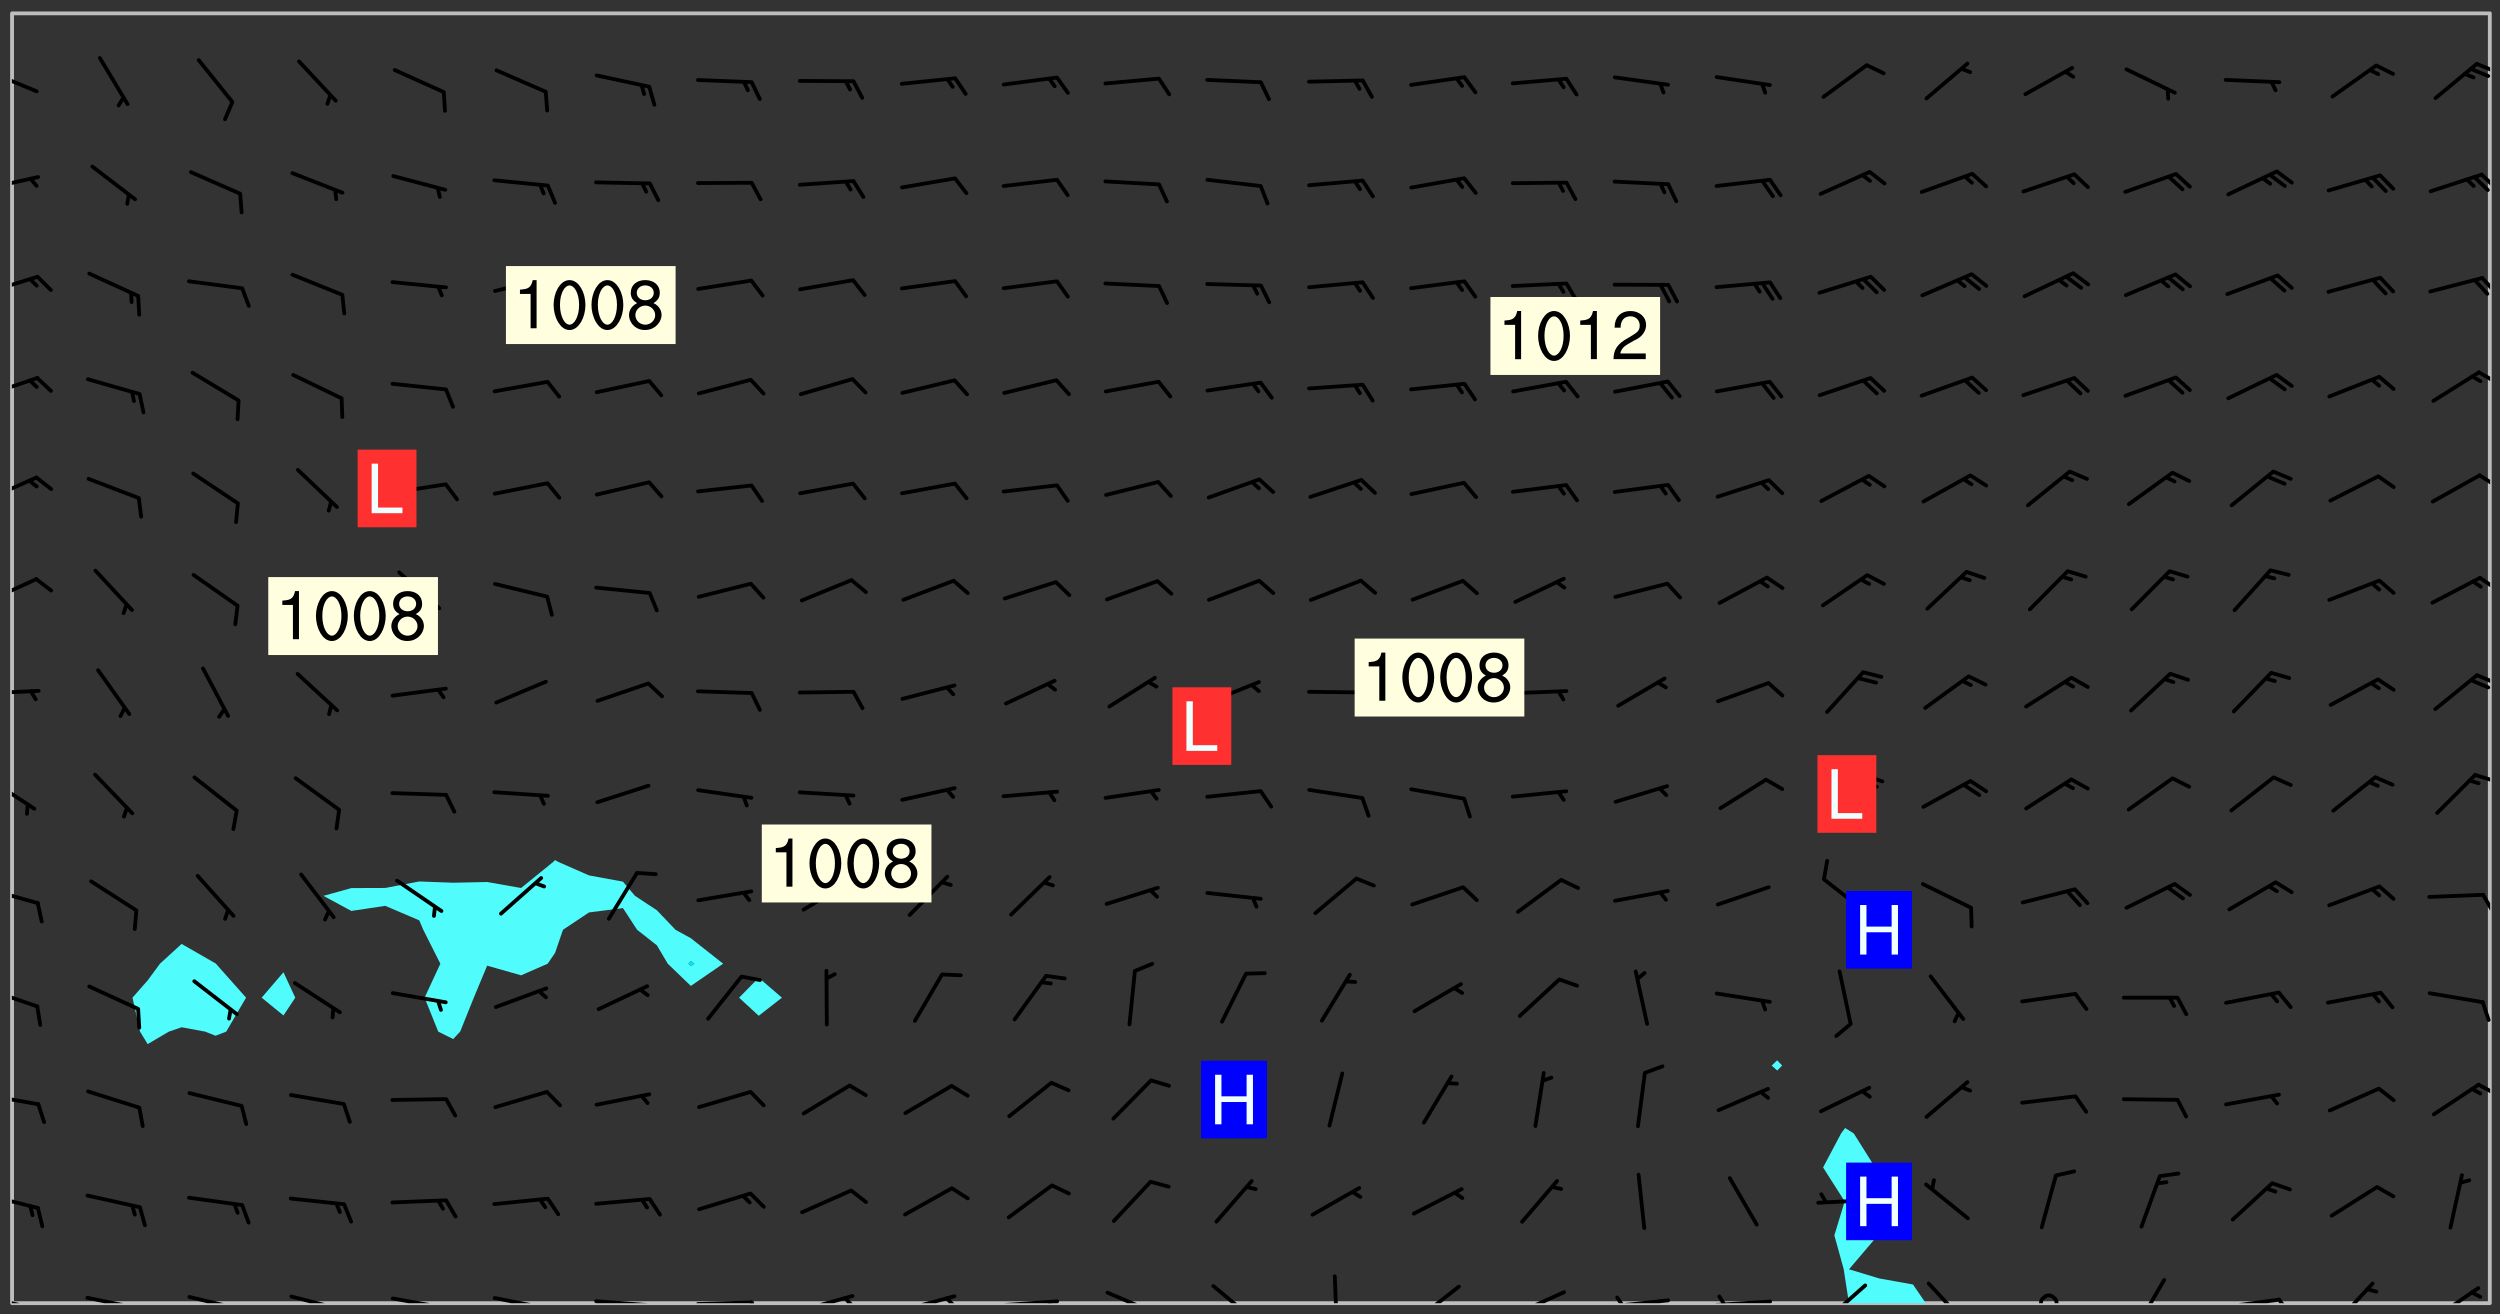 <svg xmlns="http://www.w3.org/2000/svg" role="img" xmlns:xlink="http://www.w3.org/1999/xlink" viewBox="142.45 309.95 326.84 171.84"><rect x="142.45" y="309.95" width="326.84" height="171.84" fill="#333333" stroke="none"/><defs><clipPath id="a"><path d="M144 311.672h1v168.656h-1zm0 0"/></clipPath><clipPath id="b"><path d="M144 311.672h324v168.656H144zm0 0"/></clipPath><clipPath id="c"><path d="M380 457h15v23.328h-15zm0 0"/></clipPath><clipPath id="d"><path d="M467 311.672h1v168.656h-1zm0 0"/></clipPath><clipPath id="e"><path d="M144 479h4v1.328h-4zm0 0"/></clipPath><clipPath id="f"><path d="M147 480h2v.328h-2zm0 0"/></clipPath><clipPath id="g"><path d="M153 479h9v1.328h-9zm0 0"/></clipPath><clipPath id="h"><path d="M160 480h2v.328h-2zm0 0"/></clipPath><clipPath id="i"><path d="M159 480h2v.328h-2zm0 0"/></clipPath><clipPath id="j"><path d="M166 479h9v1.328h-9zm0 0"/></clipPath><clipPath id="k"><path d="M173 480h2v.328h-2zm0 0"/></clipPath><clipPath id="l"><path d="M172 480h2v.328h-2zm0 0"/></clipPath><clipPath id="m"><path d="M180 479h8v1.328h-8zm0 0"/></clipPath><clipPath id="n"><path d="M187 480h2v.328h-2zm0 0"/></clipPath><clipPath id="o"><path d="M186 480h1v.328h-1zm0 0"/></clipPath><clipPath id="p"><path d="M193 479h8v1.328h-8zm0 0"/></clipPath><clipPath id="q"><path d="M200 480h2v.328h-2zm0 0"/></clipPath><clipPath id="r"><path d="M206 479h9v1.328h-9zm0 0"/></clipPath><clipPath id="s"><path d="M213 480h2v.328h-2zm0 0"/></clipPath><clipPath id="t"><path d="M220 479h8v1.328h-8zm0 0"/></clipPath><clipPath id="u"><path d="M227 480h2v.328h-2zm0 0"/></clipPath><clipPath id="v"><path d="M233 479h8v1.328h-8zm0 0"/></clipPath><clipPath id="w"><path d="M240 479h3v1.328h-3zm0 0"/></clipPath><clipPath id="x"><path d="M246 479h9v1.328h-9zm0 0"/></clipPath><clipPath id="y"><path d="M252 479h3v1.328h-3zm0 0"/></clipPath><clipPath id="z"><path d="M260 479h8v1.328h-8zm0 0"/></clipPath><clipPath id="A"><path d="M265 479h3v1.328h-3zm0 0"/></clipPath><clipPath id="B"><path d="M273 479h8v1.328h-8zm0 0"/></clipPath><clipPath id="C"><path d="M279 479h2v1.328h-2zm0 0"/></clipPath><clipPath id="D"><path d="M286 478h8v2.328h-8zm0 0"/></clipPath><clipPath id="E"><path d="M300 477h7v3.328h-7zm0 0"/></clipPath><clipPath id="F"><path d="M316 476h2v4.328h-2zm0 0"/></clipPath><clipPath id="G"><path d="M327 477h7v3.328h-7zm0 0"/></clipPath><clipPath id="H"><path d="M340 478h8v2.328h-8zm0 0"/></clipPath><clipPath id="I"><path d="M340 480h2v.328h-2zm0 0"/></clipPath><clipPath id="J"><path d="M353 479h8v1.328h-8zm0 0"/></clipPath><clipPath id="K"><path d="M353 479h2v1.328h-2zm0 0"/></clipPath><clipPath id="L"><path d="M366 479h9v1.328h-9zm0 0"/></clipPath><clipPath id="M"><path d="M366 479h3v1.328h-3zm0 0"/></clipPath><clipPath id="N"><path d="M380 477h7v3.328h-7zm0 0"/></clipPath><clipPath id="O"><path d="M394 477h6v3.328h-6zm0 0"/></clipPath><clipPath id="P"><path d="M409 479h3v1.328h-3zm0 0"/></clipPath><clipPath id="Q"><path d="M421 477h5v3.328h-5zm0 0"/></clipPath><clipPath id="R"><path d="M433 479h8v1.328h-8zm0 0"/></clipPath><clipPath id="S"><path d="M440 479h3v1.328h-3zm0 0"/></clipPath><clipPath id="T"><path d="M447 477h6v3.328h-6zm0 0"/></clipPath><clipPath id="U"><path d="M460 478h7v2.328h-7zm0 0"/></clipPath><clipPath id="V"><path d="M144 465h4v4h-4zm0 0"/></clipPath><clipPath id="W"><path d="M144 452h4v3h-4zm0 0"/></clipPath><clipPath id="X"><path d="M466 451h2v3h-2zm0 0"/></clipPath><clipPath id="Y"><path d="M144 438h4v4h-4zm0 0"/></clipPath><clipPath id="Z"><path d="M466 440h2v4h-2zm0 0"/></clipPath><clipPath id="aa"><path d="M144 425h4v4h-4zm0 0"/></clipPath><clipPath id="ab"><path d="M466 426h2v4h-2zm0 0"/></clipPath><clipPath id="ac"><path d="M144 411h4v5h-4zm0 0"/></clipPath><clipPath id="ad"><path d="M465 411h3v2h-3zm0 0"/></clipPath><clipPath id="ae"><path d="M144 400h4v1h-4zm0 0"/></clipPath><clipPath id="af"><path d="M466 397h2v3h-2zm0 0"/></clipPath><clipPath id="ag"><path d="M465 398h3v3h-3zm0 0"/></clipPath><clipPath id="ah"><path d="M144 385h4v4h-4zm0 0"/></clipPath><clipPath id="ai"><path d="M466 385h2v3h-2zm0 0"/></clipPath><clipPath id="aj"><path d="M144 372h4v4h-4zm0 0"/></clipPath><clipPath id="ak"><path d="M466 371h2v3h-2zm0 0"/></clipPath><clipPath id="al"><path d="M144 359h4v3h-4zm0 0"/></clipPath><clipPath id="am"><path d="M466 358h2v3h-2zm0 0"/></clipPath><clipPath id="an"><path d="M144 345h4v4h-4zm0 0"/></clipPath><clipPath id="ao"><path d="M466 346h2v3h-2zm0 0"/></clipPath><clipPath id="ap"><path d="M144 332h4v3h-4zm0 0"/></clipPath><clipPath id="aq"><path d="M466 332h2v3h-2zm0 0"/></clipPath><clipPath id="ar"><path d="M144 318h4v5h-4zm0 0"/></clipPath><clipPath id="as"><path d="M466 318h2v2h-2zm0 0"/></clipPath><g id="at" clip-path="url(#clip1)"><path fill="#fff" fill-opacity="0" fill-rule="evenodd" d="M0 0h1000v1000H0zm0 0"/><path fill="#d3d3d3" fill-opacity="0" fill-rule="evenodd" d="M162.152 355.867l-.234.293.059.234.117.172.176.234.293.348.113.059.117-.172.059-.234.176-.176.465-.176h.699l.234.293.289.816.059.176.176.23.352.234.699.699.172.176.234.348.234.41.289.582.41.465.23.234.234.176.117.23.176.293.172 1.164v.234l.059.289.059.117.117.117.348.41.117.172.176.176.176.234.117.172.172.352.059.234.234.406.234-.059-.176.176-.059.93h-.582l-.234-.113-.348.113-.117.117-.059.293-.059.176-.117.172-.465.293-.059.234-.059.113v.645l.059.172v.41l.059.059v.406l.059.406.117.176.059.059.23.641-.059.293v.699l-.059.582v.234l-.059.23-.055.352v1.922l.055.117h.426l-.367.117-.023.352.891 1.168 1.742.539 1.34.359v.539l.09.809.535.715 1.52.27.891-.086.09 1.164.535.18 1.16-.18 2.055-.984 1.16-.363 1.879-.176 1.695-.18-.18.719-1.516.086-1.25.09-.805.27-1.074.809.27.719.535.898-.18.625-.266.809.266 1.078.625.898.805.18 1.25-.18-.266.723.098.504.055.293v.172l.059.293v.406l.176.117.352.117h.406l.293-.176.113-.117.059-.117.117-.23.059-.176.352-.465.23-.176.176-.059.176.059.059.176.117.988.055.469.059.172.117.234.176.059.816.059h.289l.117.234.059.406.059.352v1.105l.117.293.117.348.289.699.176.352.582.754.352.176.172.059.469.234.641.465.348.234.293.176.293.055.23.062.816.348.293.176.113.172.352.352.117.176.523.641v.289l.059.352v.348l.059.352.059.289.117.059.172.059h.176l.582.234.176.117.176.289.176.234.113.234.293.23.117.117v.41l.059.055.289.234.234.117.059.117.117.172.059.117.23.234.059.176.234.059.117.059-.117.113-.059.117v.117l-.117.293-.117.289v.582l.176.117.117.059.059.117.117.117.113.059.176.348.059.352.059.406v.176l-.059.176-.117.699v.172l.117.176.293.293h.406l.176.117.117.172.117.293v.234h-.527l-.23-.234h-.234l-.176.059-.059.699.059.348.117.176.176.41.117.23.289.469.176.055h.523l.234.059.758.641.059.293v.234l.059.059.23.348v.352l-.117.172v.293l.293.289.293.176.172.059.293.176.293.117.582.406.289.234.293.176.219.16.016.012.23.176.641.523.176.234.117.176.176.176.113.172v.641l.117.176.469.117.582.117.234.059.23.113.293.117.113.059.586.352.289.172.176.062.176.055.176.059.699.352.289.176.234.055.289.176.234.117.641.406.293.117.172.059.234.059.41.059.23.059.234.117.059.172-.41.176.469.059.059.293.113.234.176.055.234.059.176.059.406.117.641.234.117.172.059.234v.176l-.059.117-.059.406.234.234.117.059.348.117.641.23.176.117.289.117.176.176.234.465.582 1.105.176.176.348.176.176.117.352.117 1.047.523.234.059.465.113.293.059.465.176.758.582.234.234.348.465.176.176.289.234.816.699.293.176.289.289.293.176.293.289.695.641.176.176.293.234.289.234.469.289.641.582.348.234.234.293.348.348.352.465.934.992.348.406.117.176.234.059.113.117.645.176.23.113.234.059.293.176.23.117.934.699.406.406.234.176.406.176.234.117.816.348.348.234.234.117.293.289.23.117.758.352.352.172.23.059.293.117.234.059.871.176h.816l.469.23.172.059.875.699.465.117.293.059.176.059.23.059.469.059.348.059.352.059.406.059h.293l.172.059v.23l.176.176h.293l.348.059.352.059.699.117h.641l.465-.234.293-.176.172-.117.41-.172.289-.176.934-.465.469-.293.523-.293.465-.172.465-.176 1.051-.465.289-.117.41-.117.289-.117.527-.176 1.516-.699.582-.348.289-.059.293-.059.348-.117.875-.23.352-.117h.113l.234-.059.875-.234.234-.059h.812l.352-.059.816-.117.172-.059.352-.055.293-.059.23-.059.816-.176.176-.059h.348l.234-.059.465-.117.758-.172.234-.059h.348l.41-.117.289-.059 1.285-.059h.289l.41-.059.23-.059h.176l.875-.117h.406l.41-.117h.348l.352-.113.871-.059h1.75l1.047.289.41.117.289.117.352.117.289.117 1.051.172.289.059h.293l.293.059.172.059.41.059.172.059.117.059h.117l.117.059.352.059h.113l.41.066 1.922.395 1.926.395 1.52.449 1.695.719 2.145.805 1.605-.719 1.43-.805 1.16-1.078 1.25-.449 3.035-.719 1.875-.359 2.145-1.348 2.234-1.254 2.5-1.258 1.695-.449 1.785-.18 1.16-.27.625.539 1.34-.27.715-.988.984-1.344.445-.18.805-.359 1.875-.539 1.785-.449 1.25-.27 1.16-.09 1.699-.09 1.961-.27 1.25-.09h.539l.625-.09h.891l2.145-.18 2.41-.18 2.59-.09 1.695.18 1.609.09 1.43.359 1.16.719 1.875.988 1.16 1.527.266.715.629.09.355.898.535.539.535 1.527 1.074.359h.535l-.805.535.09 1.707.715 2.695.891.805.895.988.715 1.258 1.785.539 1.52-.18.355 1.344 1.609-.805.98-.539.27.27.316-.215.219-.145.801.449.449-.359h.355l.535-.27.539-.719.535-.27.625-.988 1.16.449.84.371 1.395.617 1.695-.18h1.605l1.785.09.18-1.707.535-1.344.805.27.492.848.402.406-.09.539v.359l.715.449.711-.27h1.43l.359.988.445 1.258.715 1.344 1.25.629 1.695.629.715-.18.18-.539.98-.09.449.359.086 1.258-.266.629-.535.18v.539l.715.984.266.539.984.988.801 1.078-.266.359-.09.898-.625 2.332-.355 2.066-.09 1.793-.18.719-.09.539v1.438l-.98 1.883-.359 1.707-.535.898-.805 1.168-.266.539 2.055 1.254.086.359-.355.539-.09-.18v.809l.09 1.438-.445.715-1.074.094-.266.715.535.898.805.719 1.16.809 1.34.27.445.359-.355.449-1.789-.09-1.25-.449-.715-.719-.625-.09-.176 3.59-.188 1.309h89.359V311.703h-55.27v49.082l.762.125 3.289.543 2.023 2.836v2.754l2.352.332 2.348.332h4.051l-1.379 4.16-2.023.707-2.023.703-.543.344-2.594 1.617-.188.117-2.023-2.078-.73-2.742-2.672-2.078-1.375-3.5-.066-.082-1.957-2.672 2.75-1.418v-49.082H294.422v91.414l.117.031.133.012.074.074.105.047.09.059.086.059.09.059.297.297.059.09.031.117.027.117.016.137-.031.117-.059.09-.059.086-.043.105-.047.102-.027.121v.145l.176.27.148.148.074.086.074.074.043.105.062.09.059.086.043.105.059.09.047.102.043.105.059.086.117.18.074.074.062.086.059.09.043.105.059.09.059.086.062.09.059.09.043.102.117.18.074.074.059.086.074.074.09.059.105.047h.148l.133-.016.133.016.102-.047.074-.074.047-.102-.016-.133v-.148l-.047-.105-.027-.117-.047-.102-.027-.121-.043-.102-.062-.09-.043-.102-.043-.105-.031-.117-.016-.133-.012-.137.086-.059.059-.086.121-.031.043.105.016.133v.117l.059.102.059.09.09.059.148.148.059.09.043.105-.012.102.086.059.105.047.086.059.09.059.074.074-.117.027-.105.047-.086.059-.074.074-.059.09-.062.086-.027.121-.047.102-.043.105-.031.117-.012.133-.016.133v.148l.027.117.047.105.043.102.059.09.074.074.09.059.074.074.09.059.059.09.043.105.047.102.117.031.133.016h.148l.117-.031.105.043.043.105.047.102.027.121L299.5 410l.027.117.031.121.027.117.105.043.102.047.133-.016.148.148.062.086.074.074.07.074.09.062.105.043.102.043.117.031.137.016.117-.031.074-.074.027-.117-.012-.133-.031-.121-.027-.117.043-.105h.117l.09.062.117.027h.148l.133.016h.148l.133.016.133-.016h.148l.133-.016.133-.012.137.012.117-.027.133-.016.191-.059-.059.176-.016.133-.027.121-.016.133-.059.086-.133.016-.105.047-.105.043-.117.031-.117.027-.266.031h-.148l-.133.016-.074.074.059.086.148.148.117.18.074.07.09.062.09.059.086.059.09.059.102.043.105.062.105.043.086.059.105.047.102.043.18.117.059.09-.043.102-.047.105.016.133.223.223.059.09.043.102.031.121.043.102.016.133.031.117.012.137.031.117.148.148.102.043.105.043.117.031.133.016.137.016h.117l.117-.031.09-.059.043-.105.047-.102.043-.105.031-.117.012-.133v-.148l-.012-.133-.016-.133-.031-.117-.043-.105-.047-.105-.043-.102-.043-.105-.016-.133.016-.133.027-.117.031-.117.027-.121.047-.102.09-.059.086-.062.074-.074.09-.059.223-.223.059-.086.074-.074.117-.18.059-.086v-.148l-.074-.074-.102-.047-.105-.043-.102-.043-.059-.09-.047-.105-.027-.117.09-.059.117-.031.102-.043.18-.117.148-.148.012-.133-.012-.105-.09-.059-.133.016h-.148l-.133.016-.133-.016-.121-.031-.086-.059-.074-.074-.059-.09-.062-.086-.117-.18-.059-.086.031-.121.086-.059.121-.031.059-.086v-.121l-.031-.117-.059-.09-.059-.086-.047-.105-.027-.117-.016-.133.059-.09.074-.074.09-.059.117-.18.074-.074.059-.086.148-.148.121-.031.133-.016.133.016.074.074.043.105.016.133-.031.117-.117.031-.133.012-.148.148-.043.105-.047.102-.027.121-.031.117v.148l.031.117.043.105.059.09.074.07.074.074.117.031.121.027.117-.027.133-.016h.117l.09.059.074.074.047.105.059.086.102.047.133.016.105.043.086.059-.012.105-.074.074-.18.117-.059.09-.09.059-.07.074-.074.074-.062.09-.027.117-.016.133.016.133-.016.133v.148l.016.133.027.117.031.121.074.074.09.059.086.059.09.059.117.031v.086l-.102.047-.09.059-.266.031-.117.027h-.148l-.105.043-.102.047-.059.09-.062.234-.012.133-.031.121-.016.133v.293l-.012.133.012.137.016.133.133.016.133.012.121.031.086.059.074.074.047.105.043.102.016.133v.445l-.016.133v.445l.031.266.027.117.016.133.031.117.086.211.031.266v.148l-.031.117-.027.117-.031.121-.027.117-.031.117-.031.121-.012.133-.016.133.09.059.117-.031.102.016.047.105-.031.266v.441l-.043.105-.047.105-.043.102-.043.105-.059.086-.031.121-.043.117-.031.117-.016.133.016.133.059.09.105.047.086.059.059.086-.012.137-.031.117-.043.102v.445l-.016.133v.148l-.031.117-.043.105-.027.117-.047.105-.043.102-.031.121-.027.117-.031.133-.031.117-.027.117-.043.105-.031.117-.031.121-.012.133-.016.133v.297l.027.117v.148l.047.398.027.117.059.09.121.031h.148l.133-.016.059.09v.117l-.059.09-.09.059-.102.043-.105.047-.09.059-.086.059-.137.016-.117-.031-.133-.016-.102.047-.062.086-.012.137-.016.133-.031.117-.027.117-.016.133-.031.121v.297l.016.133.031.117v.148l.012.133v.148l-.027.117-.047.102-.027.121-.031.117-.059.09-.074.074-.102.043-.105.047-.117.027-.121.031-.102-.047.059-.086.105-.047.027-.117.031-.117.027-.121.031-.117v-.148l.016-.133-.031-.117-.043-.105-.105.016-.074.074-.102.043-.09.062-.074.074-.043.102-.016.133-.031.117L304.25 426l-.031.117-.027.117-.031.121-.027.117-.031.117-.043.105-.09.059h-.09l-.117-.031-.031-.086.016-.137-.031-.117v-.148l-.012-.133v-.148l-.062-.234-.027-.121-.043-.102-.047-.105-.059-.086-.059-.09-.043-.105-.062-.086-.148-.148-.07-.074-.105-.047-.105-.043-.102-.043-.297-.297-.09-.074-.086-.059-.105-.043-.09-.062-.086-.059-.105-.043-.09-.059-.086-.062-.074-.07-.105-.047-.086-.059-.105-.043-.09-.062-.102-.043-.105-.043-.086-.059-.105-.047-.105-.043-.102-.047-.09-.059-.102-.043-.105-.043-.09-.062-.117-.027-.133-.016-.133.016H299.75l-.133.016-.117-.031-.09-.059-.074-.074-.09-.059-.102-.047h-.148l-.121-.027-.102-.043-.074-.074-.117-.18-.09-.059-.102-.043-.09-.062-.105-.043-.09-.059-.086-.059-.105-.047-.059-.086-.059-.09-.043-.105-.047-.102-.074-.074-.086-.059-.074-.074-.09-.059-.223-.223-.043-.105-.031-.266.105-.043h.145l.105.043.074.074.09.059.086.059.105.047.09.059.148.148.07.074.148.148.062.086.074.074.086.059.074.074.09.062.09.059.086.059.27.176.102.047.105.043.102.043.047-.074.059-.086.074-.074.07-.074.105.043.074.074.059.09.043.102.047.105.043.105.121.027.117-.027.074-.09.043-.105.059-.09.074-.074.105-.043.117-.027.133.012.09.059.148.148.059.09.043.105.047.102.043.105.043.102.105.047.105.043.133.016.086-.059.059-.09.074-.074.105-.043.117.027.105.047.102.043.105.043.102.047.18.117v.117l-.016.133.016.133.016.137.059.086.102.047.121.027.117.031h.148l.117-.031.059-.09.18-.117.059-.09.074-.074.059-.086.117-.18.18-.117.117.031.09.059.043.074-.016.133v.117l.09.059h.148l.133-.016.133-.012.266-.031.105-.043.117-.031.121-.027.074-.074.07-.074.062-.09-.016-.105-.047-.102-.102-.043-.105-.016-.117.027-.266.031h-.148l-.074-.074-.09-.059-.117-.031-.117-.027-.133-.016h-.148l-.133.016h-.297l-.105-.047-.148-.148-.043-.102-.059-.09.223-.223.086-.059.105-.043.117-.031.133-.016.133.016.137.016.102.043.133-.012.09-.062.102-.043.062-.09-.047-.102-.09-.059-.117-.031-.102-.043-.059-.09-.062-.09v-.117l.016-.133.105-.047.074-.07v-.121l-.09-.059-.031-.117.09-.059.074-.074.043-.105.059-.09.047-.102.016-.133v-.148l-.047-.105-.043-.102-.09-.059-.133-.016-.102-.043-.137-.016-.117-.031h-.445l-.133-.016-.133-.012-.133-.016-.117-.031h-.148l-.133-.016-.133-.012-.266-.031-.121-.043-.086-.059-.074-.074v-.148l.012-.133.105-.047.102-.043.133-.016h.152l.133-.016h.293l.121.031.102.043.09.059.234.062.121-.047.09-.059.102-.043.133-.016.105.043.102.047.133.012.121-.027h.145l.121-.031.117-.027.105-.047.074-.074.086-.059.148-.148.059-.086.047-.105.027-.117.016-.105-.102-.043-.09-.059-.117-.031-.105-.043-.09-.062-.074-.086-.074-.074-.102-.043-.105-.047-.102-.043-.059-.09-.047-.102-.086-.211-.062-.086-.059-.09-.074-.074-.086-.059h-.27l-.117.031-.09.059-.102.043-.133.016-.105-.016-.027-.117-.062-.09-.117-.031-.102-.043-.148-.148-.031-.117-.016-.105.074-.074.18-.117.117-.027.117-.031.137.016.102.043.105.043.102.047.105.043.117.031.133.016.117.027.133.016.105-.016.09-.059-.074-.074-.105-.043-.074-.074-.074-.09-.148-.148-.086-.059-.09-.059-.074-.074-.09-.059-.102-.047-.121-.027-.102-.047-.105-.043-.117-.031-.102-.043-.121-.031h-.148l-.117.031-.105.043-.086.062-.18.117-.086.059-.09.059-.105.047-.086.059-.105.043-.102.043-.105.047-.074.074-.059.09-.059.086-.047.105-.059.086-.074.074-.133-.012-.117-.031h-.117l-.074.074-.09.059-.074.074-.09.059-.086.059-.105.047-.102.043-.137.016-.102-.043-.148-.148-.105-.047h-.086l-.105.047-.102.043-.121.031-.117-.031-.074-.074v-.117l.031-.121.074-.07.059-.09.074-.074.117-.031.105-.043h.293l.133-.016.137-.016.102-.043.09-.059.102-.047.09-.059.133-.012.09.059.133.012.09-.059.086-.059.105-.043.09-.059.086-.062.09-.059.148-.148.059-.086.059-.09.105-.043.133-.016.117.027.121.031.059-.059.059-.09.031-.266.027-.117.105.012.133.016.102-.043.09-.059.059-.09.074-.074.059-.09.047-.102.012-.133-.012-.133-.047-.105-.148-.148-.059-.09-.059-.086-.043-.105v-.445l.016-.133v-.148l.012-.133-.059-.059-.09.059-.102-.043-.18-.117-.086-.059-.062-.09-.059-.09-.074-.074-.086-.059-.121.031-.102.012-.105.047-.086.059-.105.043-.148.148-.09.059-.086.059-.09.062-.105.043-.133.016v-.121l.105-.043.117-.031.074-.07.043-.105v-.148l-.027-.117-.148-.148-.133-.016h-.148l-.117.031-.105.043-.102.043-.09.062-.117.027-.074-.074.012-.133-.043-.102-.043-.105-.09-.059-.117.027-.121.031-.117.031-.102.043-.121.031-.102.043-.105.043-.09.059-.102.016v-.117l.016-.133-.059-.09-.074.043-.148.148-.059.09-.074.074-.047.105-.043.102-.074.074-.059.09-.074.074-.059.086-.074.074-.09.062-.074.07-.074.074-.102.016-.133.016-.105-.043v-.121l.148-.148.043-.102.059-.09.047-.102.043-.105.059-.09.031-.117.043-.102.031-.121.027-.117.047-.105.043-.102.043-.105.074-.07.09-.062.09-.059.102-.043h.297l.266-.031.105-.043-.074-.074-.117-.031-.105-.043-.09-.059-.102-.047-.09-.059-.102-.043-.105-.043-.09-.062-.086-.059-.105-.043-.102-.043-.121-.031-.117-.031-.102-.043L297.5 410.25l-.102-.043-.09-.059-.043-.105-.016-.133.102-.043.133-.016.137.016.133-.016.102-.043.059-.09.016-.105-.09-.059-.074-.074-.102-.043-.09-.059-.148-.148-.043-.105-.016-.133v-.293l-.059-.09-.09-.059-.074-.074-.043-.105-.031-.117-.059-.09-.074-.074-.117-.027-.074-.074-.09-.059-.09-.062-.086-.059-.074-.074-.059-.086-.047-.105-.086-.059-.148-.148-.195-.059-.133.016-.102.043-.074.074-.047.102-.043.105-.059.09-.059.086-.297.297-.09.059h-.086l-.062-.086-.043-.105.031-.117.059-.09.027-.117-.012-.133-.09-.062-.105.047-.117.027-.117.031-.27.176-.102.047-.117.027-.105.047-.09.059-.102.043-.059-.086-.047-.105.016-.133.047-.105.07-.074.074-.07.059-.09v-.148l-.043-.105h-.238l-.102.047-.031.117-.027.117-.031.121-.074.043-.133.016-.074-.047-.043-.102-.043-.105-.047-.102-.043-.105-.121.031-.102.043-.133.016-.117.031-.105.043-.09.059-.102.047-.121.027-.133.016-.102-.043-.059-.09-.047-.105-.043-.102-.043-.105v-.117l.059-.09.086-.059.18-.117.102-.047.105-.043.105-.059.102-.043.09-.062.102-.043.105-.059.102-.047.09-.059.105-.043.102-.043.09-.062.102-.043.137-.016.117.031.102.043.121.031.102.043.105.047.102.043.105.043.102.047.105.043.102.043.105.047.086.059.105.043.117.031.105.043.102.047.09.059.105.043.102.043.105.047.117.027.102.047.121.027h.148l.086-.059.016-.102.059-.09-.027-.117-.074-.074-.117-.18-.074-.074-.09-.074-.18-.117-.086-.059-.105-.043-.102-.047-.27-.176-.059-.09-.074-.074-.059-.09-.043-.102-.031-.117-.016-.137v-.562l-.012-.133-.016-.133-.031-.117-.016-.133-.012-.133-.031-.121-.223-.223-.059-.086-.016-.105.031-.117.133-.016v-91.414H172.992v1.453l-.059.234-.352 1.051-.172.523-.117.348-.176.41-.117.172-.234.293-.23.059h-.352l-.117.059-.23.406v.293l.117.176.23.23.117.234.641.758.293.465.176.234.23.352.234.348.641.816.176.465.172.41.117.695.176.469.117 1.398.059.465v.875l.117 1.047v4.781l-.059.465-.352 1.281-.176.523-.113.41-.352.93L172.934 336l-.234.582-.117.176-.172.348-.176.406-.352.816-.059.293-.113.293-.117.289-.059.176-.117.875-.059.406-.059.117-.059.176-.059.172-.23.527-.117.172v.234l-.117.234-.059.172-.176.586v.289l-.059.176v.293l-.059.113-.059.527v.172l-.055.234v2.621l-.176.816-.117.176-.176.234-.117.172-.113.234-.586.934-.23.289-.293.465-.176.234-.289.352-.352.699-.113.23-.176.41-.176.23-.406.527-.816.699-.293.172-.289.234-.176.117-.176.176-.523.406-.527.176-.172.176-.234.055-.641.176h-.758m12.211 31.023l-1.074.449.359.895 1.25-.715.445-.539-.98-.09"/><path fill="#d3d3d3" fill-opacity="0" fill-rule="evenodd" d="M201.508 416.598h-.895l.449.629.98.359.805-.09.445-.988-.176.09-.715-.355-.895.355m154.621 59.07l-.059-.523v-.293l.113-.293.059-.23.469-.469h.113l.117-.113.117-.059h.176l.234-.059h.348l.234.059.117.059.23.172.059.176.117.582v.293l-.117.176-.172.289-.176.176-.527.523-.23.234-.117.059h-.176l-.117-.059-.406-.293-.176-.117-.117-.059-.059-.113-.055-.117m6.641-10.957l-.059-.172v-1.109l.059-.172.176-.059.172-.059h.176l.234-.059.117.059.059.699-.059.172-.117.176-.117.059-.234.523-.113.059h-.234l-.059-.117m9.613-14.391l-.117-.176v-.699l.293-.875.117-.172.176-.352.113-.23.117-.293.352-.758.117-.23.172-.234h.176l.117-.059h.641l.117.059.234.234.172.113.352.293.117.117.113.176v.113l.117.059.117.117v.699l-.059.176v.23l-.059.176-.348 1.051-.117.23-.117.234-.117.059-.23.234-.641.289h-.875l-.41-.117-.641-.465"/><path fill="none" stroke="#bebebe" stroke-linecap="round" stroke-linejoin="round" stroke-miterlimit="10" stroke-width=".5" d="M467.957 311.695H144.027v168.625h323.93v-168.625"/><g clip-path="url(#a)"><path fill="#fff" fill-opacity="0" fill-rule="evenodd" d="M144 475.891v4.438h.004H144V311.672h.004H144v164.219"/></g><g clip-path="url(#b)"><path fill="#fff" fill-opacity="0" fill-rule="evenodd" d="M144.004 480.328V311.672h22.188v121.684l-2.832 2.59-1.605 2.18-1.984 2.258.984 4.438 1 1.633 2.773-1.633 1.664-.57 3.082.57 1.355.539 1.398-.539 2.594-4.438-3.941-4.438-.051-.043-4.438-2.547v-121.684h13.316V437.059l-2.852 3.324 2.852 2.324 1.543-2.324-1.543-3.324V311.672h35.508v110.723l-.238.234-4.203 3.418-4.438-.785-4.438.094-4.438-.164-4.441.848-4.438.016-3.656 1.016 3.656 1.973 4.438-.664 4.441 1.898.523 1.23 2.234 4.438-2.062 4.438 1.785 4.438 1.957.973.91-.973 1.785-4.438 1.742-4.184 4.438 1.262 3.473-1.516.969-1.414 1.035-3.023 3.402-2.27 4.438-.566 1.852 2.836 2.586 2.035 1.422 2.402 3.016 2.902 4.223-2.902-4.223-3.336-2.008-1.102-2.43-2.551-2.867-1.887-1.57-1.855-4.438-.816-4.031-1.77-.406-.234V311.672h26.629v126.102l-2.57 2.609 2.57 2.363 3.031-2.363-3.031-2.609V311.672h133.148V448.566l-.719.695.719.645.648-.645-.648-.695V311.672h93.203v168.656h-73.777l-1.672-2.449-4.438-.797-3.926-1.191 3.77-4.438.156-.086 2.234-4.352-2.234-3.754-.512-.688-2.789-4.438-1.137-.719-.527.719-2.352 4.438 2.824 4.441-1.352 4.438 1.227 4.438.18 1.207.504 3.23H144.004"/></g><path fill="#50fcfc" fill-rule="evenodd" d="M160.754 444.82l-.984-4.438 1.984-2.258 1.605-2.18 2.832-2.59 4.438 2.547.051.043 3.941 4.438-2.594 4.438-1.398.539-1.355-.539-3.082-.57-1.664.57-2.773 1.633-1-1.633m18.754-2.113l-2.852-2.324 2.852-3.324 1.543 3.324-1.543 2.324m8.875-13.664l-3.656-1.973 3.656-1.016 4.438-.016 4.441-.848 4.438.164 4.438-.094 4.438.785 4.203-3.418.238-.234.406.234 4.031 1.77 4.438.816 1.57 1.855 2.867 1.887 2.43 2.551 2.008 1.102v2.977l-.324.359.324.312.457-.312-.457-.359v-2.977l4.223 3.336-4.223 2.902-3.016-2.902-1.422-2.402-2.586-2.035-1.852-2.836-4.438.566-3.402 2.27-1.035 3.023-.969 1.414-3.473 1.516-4.438-1.262-1.742 4.184-1.785 4.438-.91.973-1.957-.973-1.785-4.438 2.062-4.438-2.234-4.438-.523-1.23-4.441-1.898-4.438.664"/><path fill="#00e8fc" fill-rule="evenodd" d="M232.766 436.258l-.324-.312.324-.359.457.359-.457.312"/><path fill="#50fcfc" fill-rule="evenodd" d="M241.645 442.746l-2.57-2.363 2.57-2.609 3.031 2.609-3.031 2.363m133.148 7.16l-.719-.645.719-.695.648.695-.648.645"/><g clip-path="url(#c)"><path fill="#50fcfc" fill-rule="evenodd" d="M383.617 467.016l-2.824-4.441 2.352-4.438.527-.719 1.137.719 2.789 4.438.512.688 2.234 3.754-2.234 4.352-.156.086-3.77 4.438 3.926 1.191 4.438.797 1.672 2.449h-10.043l-.504-3.23-.18-1.207-1.227-4.438 1.352-4.438"/></g><g clip-path="url(#d)"><path fill="#fff" fill-opacity="0" fill-rule="evenodd" d="M467.996 480.328H468V311.672h-.004H468v168.656h-.004"/></g><g clip-path="url(#e)"><path fill="none" stroke="#000" stroke-linecap="round" stroke-linejoin="round" stroke-miterlimit="10" stroke-width=".5" d="M147.41 481.172l-6.82-1.688"/></g><g clip-path="url(#f)"><path fill="none" stroke="#000" stroke-linecap="round" stroke-linejoin="round" stroke-miterlimit="10" stroke-width=".5" d="M147.41 481.172l.598 2.379"/></g><g clip-path="url(#g)"><path fill="none" stroke="#000" stroke-linecap="round" stroke-linejoin="round" stroke-miterlimit="10" stroke-width=".5" d="M160.758 481.035l-6.883-1.414"/></g><g clip-path="url(#h)"><path fill="none" stroke="#000" stroke-linecap="round" stroke-linejoin="round" stroke-miterlimit="10" stroke-width=".5" d="M160.758 481.035l.691 2.355"/></g><g clip-path="url(#i)"><path fill="none" stroke="#000" stroke-linecap="round" stroke-linejoin="round" stroke-miterlimit="10" stroke-width=".5" d="M159.754 480.832l.348 1.176"/></g><g clip-path="url(#j)"><path fill="none" stroke="#000" stroke-linecap="round" stroke-linejoin="round" stroke-miterlimit="10" stroke-width=".5" d="M174.047 481.148l-6.832-1.637"/></g><g clip-path="url(#k)"><path fill="none" stroke="#000" stroke-linecap="round" stroke-linejoin="round" stroke-miterlimit="10" stroke-width=".5" d="M174.047 481.148l.617 2.375"/></g><g clip-path="url(#l)"><path fill="none" stroke="#000" stroke-linecap="round" stroke-linejoin="round" stroke-miterlimit="10" stroke-width=".5" d="M173.055 480.91l.305 1.188"/></g><g clip-path="url(#m)"><path fill="none" stroke="#000" stroke-linecap="round" stroke-linejoin="round" stroke-miterlimit="10" stroke-width=".5" d="M187.348 481.203l-6.805-1.75"/></g><g clip-path="url(#n)"><path fill="none" stroke="#000" stroke-linecap="round" stroke-linejoin="round" stroke-miterlimit="10" stroke-width=".5" d="M187.348 481.203l.574 2.387"/></g><g clip-path="url(#o)"><path fill="none" stroke="#000" stroke-linecap="round" stroke-linejoin="round" stroke-miterlimit="10" stroke-width=".5" d="M186.359 480.949l.285 1.191"/></g><g clip-path="url(#p)"><path fill="none" stroke="#000" stroke-linecap="round" stroke-linejoin="round" stroke-miterlimit="10" stroke-width=".5" d="M200.719 480.949l-6.918-1.242"/></g><g clip-path="url(#q)"><path fill="none" stroke="#000" stroke-linecap="round" stroke-linejoin="round" stroke-miterlimit="10" stroke-width=".5" d="M200.719 480.949l.75 2.336"/></g><g clip-path="url(#r)"><path fill="none" stroke="#000" stroke-linecap="round" stroke-linejoin="round" stroke-miterlimit="10" stroke-width=".5" d="M214.023 481.004l-6.895-1.352"/></g><g clip-path="url(#s)"><path fill="none" stroke="#000" stroke-linecap="round" stroke-linejoin="round" stroke-miterlimit="10" stroke-width=".5" d="M214.023 481.004l.715 2.348"/></g><g clip-path="url(#t)"><path fill="none" stroke="#000" stroke-linecap="round" stroke-linejoin="round" stroke-miterlimit="10" stroke-width=".5" d="M227.395 480.594l-7.008-.531"/></g><g clip-path="url(#u)"><path fill="none" stroke="#000" stroke-linecap="round" stroke-linejoin="round" stroke-miterlimit="10" stroke-width=".5" d="M227.395 480.594l.984 2.246"/></g><g clip-path="url(#v)"><path fill="none" stroke="#000" stroke-linecap="round" stroke-linejoin="round" stroke-miterlimit="10" stroke-width=".5" d="M240.719 480.227l-7.023.203"/></g><g clip-path="url(#w)"><path fill="none" stroke="#000" stroke-linecap="round" stroke-linejoin="round" stroke-miterlimit="10" stroke-width=".5" d="M240.719 480.227l1.211 2.133"/></g><g clip-path="url(#x)"><path fill="none" stroke="#000" stroke-linecap="round" stroke-linejoin="round" stroke-miterlimit="10" stroke-width=".5" d="M253.902 479.379l-6.766 1.898"/></g><g clip-path="url(#y)"><path fill="none" stroke="#000" stroke-linecap="round" stroke-linejoin="round" stroke-miterlimit="10" stroke-width=".5" d="M252.918 479.656l.848.887"/></g><g clip-path="url(#z)"><path fill="none" stroke="#000" stroke-linecap="round" stroke-linejoin="round" stroke-miterlimit="10" stroke-width=".5" d="M267.23 479.418l-6.789 1.82"/></g><g clip-path="url(#A)"><path fill="none" stroke="#000" stroke-linecap="round" stroke-linejoin="round" stroke-miterlimit="10" stroke-width=".5" d="M266.242 479.684l.836.898"/></g><g clip-path="url(#B)"><path fill="none" stroke="#000" stroke-linecap="round" stroke-linejoin="round" stroke-miterlimit="10" stroke-width=".5" d="M280.656 480.078l-7.012.5"/></g><g clip-path="url(#C)"><path fill="none" stroke="#000" stroke-linecap="round" stroke-linejoin="round" stroke-miterlimit="10" stroke-width=".5" d="M279.637 480.152l.652 1.039"/></g><g clip-path="url(#D)"><path fill="none" stroke="#000" stroke-linecap="round" stroke-linejoin="round" stroke-miterlimit="10" stroke-width=".5" d="M293.695 481.711l-6.461-2.766"/></g><g clip-path="url(#E)"><path fill="none" stroke="#000" stroke-linecap="round" stroke-linejoin="round" stroke-miterlimit="10" stroke-width=".5" d="M306.48 482.574l-5.402-4.492"/></g><g clip-path="url(#F)"><path fill="none" stroke="#000" stroke-linecap="round" stroke-linejoin="round" stroke-miterlimit="10" stroke-width=".5" d="M317.238 483.84l-.285-7.023"/></g><g clip-path="url(#G)"><path fill="none" stroke="#000" stroke-linecap="round" stroke-linejoin="round" stroke-miterlimit="10" stroke-width=".5" d="M327.645 482.496l5.531-4.336"/></g><g clip-path="url(#H)"><path fill="none" stroke="#000" stroke-linecap="round" stroke-linejoin="round" stroke-miterlimit="10" stroke-width=".5" d="M340.523 481.777l6.406-2.895"/></g><g clip-path="url(#I)"><path fill="none" stroke="#000" stroke-linecap="round" stroke-linejoin="round" stroke-miterlimit="10" stroke-width=".5" d="M341.457 481.355l-.973-.75"/></g><g clip-path="url(#J)"><path fill="none" stroke="#000" stroke-linecap="round" stroke-linejoin="round" stroke-miterlimit="10" stroke-width=".5" d="M353.547 480.707l6.988-.758"/></g><g clip-path="url(#K)"><path fill="none" stroke="#000" stroke-linecap="round" stroke-linejoin="round" stroke-miterlimit="10" stroke-width=".5" d="M354.562 480.598l-.688-1.016"/></g><g clip-path="url(#L)"><path fill="none" stroke="#000" stroke-linecap="round" stroke-linejoin="round" stroke-miterlimit="10" stroke-width=".5" d="M366.848 480.547l7.016-.438"/></g><g clip-path="url(#M)"><path fill="none" stroke="#000" stroke-linecap="round" stroke-linejoin="round" stroke-miterlimit="10" stroke-width=".5" d="M367.871 480.484l-.645-1.047"/></g><g clip-path="url(#N)"><path fill="none" stroke="#000" stroke-linecap="round" stroke-linejoin="round" stroke-miterlimit="10" stroke-width=".5" d="M381.039 482.66L386.301 478"/></g><g clip-path="url(#O)"><path fill="none" stroke="#000" stroke-linecap="round" stroke-linejoin="round" stroke-miterlimit="10" stroke-width=".5" d="M394.602 477.75l4.77 5.16"/></g><g clip-path="url(#P)"><path fill="none" stroke="#000" stroke-linecap="round" stroke-linejoin="round" stroke-miterlimit="10" stroke-width=".5" d="M411.324 480.328l-.02-.199-.059-.191-.094-.176-.461-.379-.191-.059-.199-.02-.199.02-.191.059-.457.379-.098.176-.059.191-.02.199.02.199.059.191.098.18.457.375.191.059.199.02.199-.02.191-.059.461-.375.094-.18.059-.191.02-.199"/></g><g clip-path="url(#Q)"><path fill="none" stroke="#000" stroke-linecap="round" stroke-linejoin="round" stroke-miterlimit="10" stroke-width=".5" d="M425.383 477.293l-3.535 6.074"/></g><g clip-path="url(#R)"><path fill="none" stroke="#000" stroke-linecap="round" stroke-linejoin="round" stroke-miterlimit="10" stroke-width=".5" d="M440.414 479.859l-6.965.941"/></g><g clip-path="url(#S)"><path fill="none" stroke="#000" stroke-linecap="round" stroke-linejoin="round" stroke-miterlimit="10" stroke-width=".5" d="M440.414 479.859l1.43 1.992"/></g><g clip-path="url(#T)"><path fill="none" stroke="#000" stroke-linecap="round" stroke-linejoin="round" stroke-miterlimit="10" stroke-width=".5" d="M452.633 477.75l-4.77 5.16"/></g><path fill="none" stroke="#000" stroke-linecap="round" stroke-linejoin="round" stroke-miterlimit="10" stroke-width=".5" d="M451.938 478.5l1.188.312"/><g clip-path="url(#U)"><path fill="none" stroke="#000" stroke-linecap="round" stroke-linejoin="round" stroke-miterlimit="10" stroke-width=".5" d="M466.461 478.344l-5.801 3.969"/></g><path fill="none" stroke="#000" stroke-linecap="round" stroke-linejoin="round" stroke-miterlimit="10" stroke-width=".5" d="M465.617 478.922l1.086.57"/><g clip-path="url(#V)"><path fill="none" stroke="#000" stroke-linecap="round" stroke-linejoin="round" stroke-miterlimit="10" stroke-width=".5" d="M147.406 467.883l-6.812-1.738"/></g><path fill="none" stroke="#000" stroke-linecap="round" stroke-linejoin="round" stroke-miterlimit="10" stroke-width=".5" d="M147.406 467.883l.578 2.383m-1.57-2.637l.289 1.191m14.043-1.043l-6.859-1.527m6.859 1.527l.652 2.363m-1.652-2.586l.328 1.184m14.035-1.242l-6.961-.965m6.961.965l.844 2.301m-1.855-2.441l.422 1.152m13.918-1.121l-6.984-.746m6.984.746l.914 2.277m-1.93-2.387l.457 1.141m13.891-1.547l-7.02.285m7.02-.285l1.238 2.121m-2.258-2.078l.617 1.059m13.703-1.312l-6.992.707m6.992-.707l1.363 2.039m-2.379-1.938l.68 1.02m13.656-1.082l-7 .629m7-.629l1.34 2.051m-2.359-1.961l.672 1.027m13.523-1.832l-6.723 2.059m6.723-2.059l1.734 1.738m-2.715-1.438l.871.867m13.277-1.562l-6.426 2.848m6.426-2.848l1.93 1.516m11.234-1.809l-6.129 3.434m6.129-3.434l2.066 1.324m11.012-1.695l-5.652 4.176m5.652-4.176l2.215 1.055m10.676-1.531l-4.801 5.129m4.801-5.129l2.367.637m10.852-.723l-4.609 5.301m3.938-4.531l1.195.277m13.535-.141l-6.098 3.488m5.211-2.98l1.039.652m13.242-1.02l-6.254 3.207m5.344-2.738l1.004.699m12.379-2.23l-4.57 5.332m3.906-4.559l1.195.27m10.125-1.871l.746 6.988m11.18-6.535l3.527 6.082m8.039-2.867l7.02-.348m-5.996.297l-.629-1.055m13.699-1.277l5.465 4.418m-4.668-3.777l.234-1.203m15.945-.617l-1.855 6.777m1.855-6.777l2.395-.539m11.191.625l-2.402 6.605m2.402-6.605l2.43-.34m-2.777 1.301l1.215-.172m13.836.137l-5.176 4.754m5.176-4.754l2.312.816m-3.066-.125l1.156.406m13.297-.598l-5.941 3.754m5.941-3.754l2.129 1.219m8.969-2.773l-1.508 6.863m1.289-5.863l1.18-.332"/><g clip-path="url(#W)"><path fill="none" stroke="#000" stroke-linecap="round" stroke-linejoin="round" stroke-miterlimit="10" stroke-width=".5" d="M147.461 454.316l-6.922-1.234"/></g><path fill="none" stroke="#000" stroke-linecap="round" stroke-linejoin="round" stroke-miterlimit="10" stroke-width=".5" d="M147.461 454.316l.754 2.332m12.449-1.891l-6.699-2.117m6.699 2.117l.445 2.414m12.934-2.637l-6.824-1.676m6.824 1.676l.602 2.379m12.766-2.625l-6.93-1.184m6.93 1.184l.77 2.332m12.594-2.98l-7.027.117m7.027-.117l1.188 2.148m11.984-3.086l-6.738 1.992m6.738-1.992l1.719 1.75m11.672-1.434l-6.895 1.359m5.895-1.16l.773.949m13.469-1.461l-6.742 1.984m6.742-1.984l1.715 1.754m11.23-2.59l-6.004 3.652m6.004-3.652l2.109 1.254m11.23-1.211l-6.055 3.566m6.055-3.566l2.09 1.285m10.949-1.688l-5.504 4.371m5.504-4.371l2.25.98m10.781-1.297L288 456.199m4.934-5.004l2.352.703m10.676-.953l-4.363 5.508m3.73-4.707l1.207.219m11.398-1.68l-1.676 6.824m15.961-6.422l-3.617 6.023m3.094-5.148l1.223.066m11.355-1.402l-1.094 6.941m.934-5.93l1.16-.398m12.223-.625l-.91 6.969m.91-6.969l2.301-.859m13.785 2.953l-6.453 2.781m5.516-2.375l.957.766m13.23-1.316l-6.32 3.07m5.402-2.625l.988.723m12.762-1.906l-5.355 4.547m4.578-3.887l1.141.453m13.762.742l-6.977.836m6.977-.836l1.402 2.016m11.938-1.559l-7.027-.082m7.027.082l1.129 2.184m12.129-2.859l-6.91 1.273m5.906-1.09l.762.961m13.312-1.934l-6.422 2.852m6.422-2.852l1.934 1.512m11.102-2.027l-5.859 3.879"/><g clip-path="url(#X)"><path fill="none" stroke="#000" stroke-linecap="round" stroke-linejoin="round" stroke-miterlimit="10" stroke-width=".5" d="M466.492 451.758l2.156 1.172"/></g><path fill="none" stroke="#000" stroke-linecap="round" stroke-linejoin="round" stroke-miterlimit="10" stroke-width=".5" d="M465.641 452.324l1.078.586"/><g clip-path="url(#Y)"><path fill="none" stroke="#000" stroke-linecap="round" stroke-linejoin="round" stroke-miterlimit="10" stroke-width=".5" d="M147.324 441.523l-6.648-2.277"/></g><path fill="none" stroke="#000" stroke-linecap="round" stroke-linejoin="round" stroke-miterlimit="10" stroke-width=".5" d="M147.324 441.523l.387 2.422m12.797-2.098l-6.387-2.93m6.387 2.93l.145 2.453m12.754-1.766l-5.555-4.301m4.75 3.676l-.211 1.207m14.5-.82L181 438.469m5.035 3.273l-.109 1.223m14.797-1.98l-6.926-1.203m5.918 1.027l.383 1.168m13.773-2.812l-6.59 2.441m5.629-2.086l.918.816m13.238-1.453l-6.355 3m5.434-2.562l.98.734m12.262-2.426l-4.363 5.508m4.363-5.508l2.414.445m8.695-1.203l.047 7.027m-.039-6.008l1.078-.582m14.027.043l-3.551 6.062m3.551-6.062l2.453.102m11.145.082l-4.113 5.695m4.113-5.695l2.434.336m-3.031.492l1.215.168m10.996-1.645l-.711 6.992m.711-6.992l2.273-.926m12.258 1.281l-3.141 6.285m3.141-6.285l2.453-.062m11.117.203l-3.652 6m3.121-5.129l1.227.074m13.828.281l-6.066 3.547m5.184-3.031l1.043.645M346.309 438l-5.164 4.766M346.309 438l2.316.812m7.668-1.863l1.496 6.867m-1.277-5.867l.934-.793m16.383 3.773l-6.941-1.094m5.93.934l.402 1.16m11.176 1.891l-1.445-6.875m1.445 6.875l-1.883 1.574m16.609-2.219l-4.27-5.582m3.648 4.77l-.512 1.113m15.793-3.59l-6.957.992m6.957-.992l1.445 1.984m11.902-1.488h-7.027m7.027 0l1.152 2.168m-2.172-2.168l.574 1.086m13.695-1.754l-6.895 1.34m6.895-1.34l1.547 1.906m-2.551-1.711l.773.953m13.551-1.129l-6.906 1.301m6.906-1.301l1.535 1.914m-2.539-1.727l.766.957m13.566.09l-6.93-1.168"/><g clip-path="url(#Z)"><path fill="none" stroke="#000" stroke-linecap="round" stroke-linejoin="round" stroke-miterlimit="10" stroke-width=".5" d="M467.027 440.969l.773 2.328"/></g><g clip-path="url(#aa)"><path fill="none" stroke="#000" stroke-linecap="round" stroke-linejoin="round" stroke-miterlimit="10" stroke-width=".5" d="M147.383 428.02l-6.766-1.902"/></g><path fill="none" stroke="#000" stroke-linecap="round" stroke-linejoin="round" stroke-miterlimit="10" stroke-width=".5" d="M147.383 428.02l.52 2.398m12.371-1.449l-5.914-3.797m5.914 3.797l-.203 2.445m12.906-1.73l-4.691-5.23m4.008 4.469l-.422 1.152m14.203-.211l-4.258-5.59m3.641 4.777l-.516 1.113m15.219-1.113l-5.801-3.965m4.957 3.387l-.137 1.219m14.023-4.953l-5.258 4.66m4.492-3.984l1.152.43m12.141-1.77l-3.68 5.988m3.68-5.988l2.449.156m12.492 2.254l-6.93 1.168m5.918-1l.75.973m13.125-2.363l-6.027 3.613m5.148-3.086l1.051.633m12.594-1.855l-4.93 5.004m4.211-4.277l1.176.352m12.91-1.027l-5.031 4.902m4.297-4.191l1.168.375m13.715.309l-6.699 2.113m5.723-1.809l.875.863m13.559.27l-6.984-.762m5.969.652l.453 1.141m13.074-3.676l-5.375 4.527m5.375-4.527l2.273.914m11.68.223l-6.656 2.254m6.656-2.254l1.785 1.68m11.031-2.641l-5.656 4.176m5.656-4.176l2.211 1.062m11.73.383l-6.91 1.285m5.906-1.098l.762.961m13.43-1.633l-6.656 2.254m13.875-3.289l5.539 4.324m-5.539-4.324l.422-2.414m18.816 6.125l-6.309-3.098m6.309 3.098l.078 2.453m13.488-4.863l-6.812 1.723m6.812-1.723l1.648 1.816m-2.641-1.566l1.648 1.816m12.402-2.762l-6.301 3.113m6.301-3.113l1.992 1.434m-2.906-.98l1.992 1.434m12.121-2.102l-6.066 3.543m6.066-3.543l2.09 1.289m-2.973-.773l1.043.645m13.41-.621l-6.578 2.465m6.578-2.465l1.84 1.621m-2.797-1.262l.922.809m13.574-.074l-7.023.277"/><g clip-path="url(#ab)"><path fill="none" stroke="#000" stroke-linecap="round" stroke-linejoin="round" stroke-miterlimit="10" stroke-width=".5" d="M467.074 426.93l1.234 2.117"/></g><g clip-path="url(#ac)"><path fill="none" stroke="#000" stroke-linecap="round" stroke-linejoin="round" stroke-miterlimit="10" stroke-width=".5" d="M146.938 415.68l-5.875-3.855"/></g><path fill="none" stroke="#000" stroke-linecap="round" stroke-linejoin="round" stroke-miterlimit="10" stroke-width=".5" d="M146.082 415.121l-.113 1.223m13.781-.059l-4.871-5.062m4.164 4.324l-.383 1.168m14.734-.789l-5.527-4.344m5.527 4.344l-.434 2.414m13.828-2.52l-5.688-4.133m5.688 4.133l-.344 2.43m14.328-4.383l-7.023-.23m7.023.23l1.078 2.203m12.23-2.082l-7.012-.469m5.992.398l.5 1.121m13.672-2.367l-6.688 2.164m20.137-.582l-6.957-1m5.945.855l.414 1.152m13.941-1.301l-7.016-.418m5.996.359l.512 1.113m13.746-2.027l-6.859 1.531m5.859-1.309l.801.934m13.586-.688l-7.004.594m5.984-.508l.664 1.031m13.645-1.336l-6.953 1.031m5.941-.883l.73.988m13.613-.992l-6.988.742m6.988-.742l1.375 2.031m11.922-1.129l-6.949-1.062m6.949 1.062l.809 2.316m12.492-2.23l-6.918-1.234m6.918 1.234l.754 2.336m12.598-3.305l-6.992.703m5.973-.602l.684 1.02m13.516-1.793l-6.723 2.047m5.746-1.75l.863.871m13.047-2.008l-5.957 3.727m5.957-3.727l2.125 1.223m10.758-1.777l-5.098 4.836m5.098-4.836l2.328.777m-3.066-.074l2.324.777m12.262-.754l-6.16 3.379m6.16-3.379l2.051 1.348m-2.945-.855l2.051 1.348m12.035-2.051l-5.91 3.801m5.91-3.801l2.141 1.199m-3-.645l1.07.598m13.012-1.289l-5.727 4.078m5.727-4.078l2.191 1.098m11.027-1.223l-5.535 4.328m5.535-4.328l2.242 1m11.055-1.023l-5.5 4.375m5.5-4.375l2.25.98m-3.051-.344l1.125.488m12.727-1.422l-4.969 4.969"/><g clip-path="url(#ad)"><path fill="none" stroke="#000" stroke-linecap="round" stroke-linejoin="round" stroke-miterlimit="10" stroke-width=".5" d="M466.047 411.27l2.344.719"/></g><path fill="none" stroke="#000" stroke-linecap="round" stroke-linejoin="round" stroke-miterlimit="10" stroke-width=".5" d="M465.324 411.992l1.172.359"/><g clip-path="url(#ae)"><path fill="none" stroke="#000" stroke-linecap="round" stroke-linejoin="round" stroke-miterlimit="10" stroke-width=".5" d="M147.508 400.27l-7.016.336"/></g><path fill="none" stroke="#000" stroke-linecap="round" stroke-linejoin="round" stroke-miterlimit="10" stroke-width=".5" d="M146.488 400.32l.629 1.055m12.234 1.926l-4.074-5.727m3.48 4.895l-.547 1.098m14.059-.02l-3.281-6.215m2.805 5.309l-.688 1.016m15.426-.84l-5.172-4.758m4.418 4.066l-.309 1.188m15.273-3.332l-6.965.918m5.953-.785l.711 1m13.371-2.039l-6.477 2.727m19.879-2.496l-6.648 2.27m6.648-2.27l1.789 1.676m11.715-.426l-7.023-.23m7.023.23l1.078 2.203m12.238-2.367l-7.027.098m7.027-.098l1.18 2.148m12.023-2.98l-6.805 1.758m5.812-1.5l.832.902m13.254-1.77l-6.363 2.98m5.438-2.547l.98.734m13.051-1.551l-5.945 3.746m5.082-3.203l1.062.609m13.402-.594l-6.516 2.625m5.566-2.242l.941.789m13.578.184l-7.027-.086m7.027.086l1.125 2.184m12.066-3.156l-6.777 1.863m5.789-1.594l.844.895m13.582-.375l-7.023.285m6-.246l.621 1.062m13.234-2.742l-6.059 3.562m5.176-3.043l1.047.641m13.426-.57l-6.609 2.387m6.609-2.387l1.82 1.645m10.551-3.055l-4.719 5.203m4.719-5.203l2.379.602m-3.066.156l2.379.602m12.105-.824l-5.684 4.133m5.684-4.133l2.207 1.078M399 398.973l1.105.539m13.16-.957l-5.93 3.77m5.93-3.77l2.137 1.211m-3-.664l1.07.605m12.707-1.672l-5.125 4.809m5.125-4.809l2.32.789m-3.066-.09l1.16.395m12.781-1.215l-4.887 5.047m4.887-5.047l2.359.68m-3.07.055l1.18.34m13.496-.219l-6.184 3.34m6.184-3.34l2.043 1.359m-2.945-.875l1.023.68m12.828-1.711l-5.453 4.43"/><g clip-path="url(#af)"><path fill="none" stroke="#000" stroke-linecap="round" stroke-linejoin="round" stroke-miterlimit="10" stroke-width=".5" d="M466.289 398.223l2.262.957"/></g><g clip-path="url(#ag)"><path fill="none" stroke="#000" stroke-linecap="round" stroke-linejoin="round" stroke-miterlimit="10" stroke-width=".5" d="M465.496 398.867l2.258.957"/></g><g clip-path="url(#ah)"><path fill="none" stroke="#000" stroke-linecap="round" stroke-linejoin="round" stroke-miterlimit="10" stroke-width=".5" d="M147.195 385.664l-6.391 2.918"/></g><path fill="none" stroke="#000" stroke-linecap="round" stroke-linejoin="round" stroke-miterlimit="10" stroke-width=".5" d="M147.195 385.664l1.949 1.496m10.559 2.539l-4.777-5.152m4.082 4.402l-.402 1.16m14.902-.973l-5.758-4.027m5.758 4.027l-.297 2.438m14.238-4.723l-7.008.543m5.988-.465l.656 1.039m12.793 1.5l-5.238-4.688m19.348 3.172l-6.828-1.66m6.828 1.66l.609 2.379m12.789-2.855l-6.992-.703m6.992.703l.93 2.27m12.297-3.477l-6.816 1.707m6.816-1.707l1.645 1.824m11.516-2.301l-6.504 2.66m6.504-2.66l1.887 1.57m11.461-1.488l-6.57 2.496m6.57-2.496l1.844 1.617m11.531-1.441l-6.691 2.145m6.691-2.145l1.758 1.711m11.516-1.836l-6.605 2.395m6.605-2.395l1.82 1.645m11.477-1.695l-6.57 2.496m6.57-2.496l1.844 1.617m11.461-1.637l-6.551 2.535m6.551-2.535l1.859 1.605m11.469-1.57l-6.578 2.465m6.578-2.465l1.84 1.621m11.355-1.906l-6.336 3.035m5.414-2.594l.988.73m13.484-.52l-6.809 1.734m6.809-1.734l1.652 1.812m11.355-2.602l-6.195 3.312m6.195-3.312l2.039 1.367m-2.938-.887l1.016.684m13.004-1.488l-5.809 3.957m5.809-3.957l2.172 1.145m-3.016-.566l1.086.57m12.73-1.574l-5.121 4.809m5.121-4.809l2.324.789m-3.07-.09l1.164.395m12.812-1.184l-4.953 4.988m4.953-4.988l2.348.711m-3.066.016l1.172.355m12.863-1.082l-4.953 4.988m4.953-4.988l2.348.711m-3.07.016l1.176.355m12.734-1.199l-4.699 5.223m4.699-5.223l2.383.594m-3.066.168l1.191.293m13.734.293l-6.555 2.527m6.555-2.527l1.855 1.605m-2.809-1.238l.926.805M466.676 385.5l-6.23 3.25"/><g clip-path="url(#ai)"><path fill="none" stroke="#000" stroke-linecap="round" stroke-linejoin="round" stroke-miterlimit="10" stroke-width=".5" d="M466.676 385.5l2.023 1.387"/></g><path fill="none" stroke="#000" stroke-linecap="round" stroke-linejoin="round" stroke-miterlimit="10" stroke-width=".5" d="M465.77 385.973l1.012.691"/><g clip-path="url(#aj)"><path fill="none" stroke="#000" stroke-linecap="round" stroke-linejoin="round" stroke-miterlimit="10" stroke-width=".5" d="M147.211 372.379l-6.422 2.859"/></g><path fill="none" stroke="#000" stroke-linecap="round" stroke-linejoin="round" stroke-miterlimit="10" stroke-width=".5" d="M147.211 372.379l1.934 1.512m-2.867-1.094l.965.754m13.355 1.512l-6.566-2.508m6.566 2.508l.305 2.434m12.648-1.738l-5.844-3.902m5.844 3.902l-.242 2.441m13.184-1.969l-5.094-4.844m4.352 4.137l-.328 1.184m15.309-3.438l-6.941 1.078m6.941-1.078l1.473 1.965m11.82-2.109l-6.895 1.367m6.895-1.367l1.551 1.902M227.309 373l-6.836 1.613M227.309 373l1.621 1.844m11.77-1.422l-6.984.773m6.984-.773l1.383 2.023m11.895-2.27l-6.914 1.266m6.914-1.266l1.523 1.926m11.789-1.93l-6.91 1.273m6.91-1.273l1.527 1.922m11.824-1.691l-6.98.812m6.98-.812l1.395 2.02m11.84-2.461l-6.82 1.695m6.82-1.695l1.641 1.824m11.574-2.16l-6.617 2.367m6.617-2.367l1.812 1.652m-2.777-1.309l.91.824m13.395-1.098l-6.668 2.223m6.668-2.223l1.777 1.691m-2.746-1.367l.887.848m13.496-.797l-6.867 1.477m6.867-1.477l1.586 1.875m11.781-1.578l-6.969.883m6.969-.883l1.418 2.004m-2.43-1.875l.707 1m13.617-1.148l-6.965.922m6.965-.922l1.426 1.996m-2.438-1.863l.711 1m13.477-1.754l-6.688 2.16m6.688-2.16l1.762 1.707m-2.734-1.391l.883.852m13.168-1.73l-6.211 3.285m6.211-3.285l2.031 1.379m-2.934-.898l1.016.688m13.164-1.23l-6.137 3.414m6.137-3.414l2.062 1.332m-2.953-.836l1.027.664m12.844-1.66l-5.469 4.414m5.469-4.414l2.258.961m-3.055-.32l1.129.48m13.102-.969l-5.703 4.109m5.703-4.109l2.199 1.086m-3.031-.488l1.102.543m12.922-1.297l-5.457 4.422m5.457-4.422l2.262.957m-3.055-.316l2.258.961m12.254-.98l-6.266 3.18m6.266-3.18l2.008 1.41m11.242-1.535l-6.133 3.43"/><g clip-path="url(#ak)"><path fill="none" stroke="#000" stroke-linecap="round" stroke-linejoin="round" stroke-miterlimit="10" stroke-width=".5" d="M466.629 372.094l2.062 1.328"/></g><g clip-path="url(#al)"><path fill="none" stroke="#000" stroke-linecap="round" stroke-linejoin="round" stroke-miterlimit="10" stroke-width=".5" d="M147.328 359.367l-6.656 2.25"/></g><path fill="none" stroke="#000" stroke-linecap="round" stroke-linejoin="round" stroke-miterlimit="10" stroke-width=".5" d="M147.328 359.367l1.785 1.688m-2.754-1.359l.895.844m13.441.918l-6.758-1.93m6.758 1.93l.512 2.402m-1.496-2.684l.254 1.203m13.676-.074l-6.02-3.625m6.02 3.625l-.133 2.453m13.602-2.734l-6.328-3.059m6.328 3.059l.094 2.449m13.551-3.613l-6.988-.734m6.988.734l.918 2.277m12.363-3.266l-6.918 1.242m6.918-1.242l1.516 1.93m11.773-2.043l-6.871 1.473m6.871-1.473l1.582 1.875m11.699-2.031l-6.797 1.785m6.797-1.785l1.664 1.801m11.625-1.895l-6.746 1.973m6.746-1.973l1.711 1.754m11.645-1.59l-6.832 1.645m6.832-1.645l1.629 1.836m11.684-1.848l-6.824 1.664m6.824-1.664l1.633 1.832m11.727-1.633l-6.914 1.266m6.914-1.266l1.523 1.926m11.812-1.809l-6.953 1.035m6.953-1.035l1.457 1.973m-2.469-1.824l.727.988m13.629-.867l-7.012.492m7.012-.492l1.301 2.082m-2.32-2.008l.648 1.039m13.676-1.23l-6.988.73m6.988-.73l1.371 2.035m-2.391-1.93l.688 1.016m13.609-1.387l-6.914 1.262m6.914-1.262l1.52 1.926m-2.527-1.742l.762.961m13.555-1.18l-6.902 1.332m6.902-1.332l1.539 1.91m-2.543-1.715l1.539 1.906m12.785-2.062l-6.914 1.254m6.914-1.254l1.52 1.926m-2.523-1.746l1.52 1.93M387 359.367l-6.656 2.254M387 359.367l1.785 1.684m-2.754-1.355l1.785 1.684m12.48-2.066l-6.621 2.363m6.621-2.363l1.812 1.652m-2.777-1.309l1.812 1.652m12.488-1.938l-6.66 2.242m6.66-2.242l1.781 1.688m-2.75-1.359l1.781 1.684m12.477-2.086l-6.609 2.395m6.609-2.395l1.82 1.645m-2.785-1.297l1.824 1.645m12.312-2.328l-6.324 3.062m6.324-3.062l1.98 1.449m-2.898-1.004l1.98 1.449m12.359-1.648l-6.539 2.574m6.539-2.574l1.867 1.594m-2.816-1.219l.93.797m13.043-1.75l-5.957 3.73"/><g clip-path="url(#am)"><path fill="none" stroke="#000" stroke-linecap="round" stroke-linejoin="round" stroke-miterlimit="10" stroke-width=".5" d="M466.539 358.629l2.125 1.227"/></g><path fill="none" stroke="#000" stroke-linecap="round" stroke-linejoin="round" stroke-miterlimit="10" stroke-width=".5" d="M465.672 359.172l1.062.613"/><g clip-path="url(#an)"><path fill="none" stroke="#000" stroke-linecap="round" stroke-linejoin="round" stroke-miterlimit="10" stroke-width=".5" d="M147.355 346.133l-6.711 2.09"/></g><path fill="none" stroke="#000" stroke-linecap="round" stroke-linejoin="round" stroke-miterlimit="10" stroke-width=".5" d="M147.355 346.133l1.742 1.727m-2.719-1.422l.871.863m13.262 1.336l-6.391-2.918m6.391 2.918l.145 2.449m-1.074-2.871l.074 1.223m14.457-1.801l-6.969-.914m6.969.914l.859 2.297m12.23-1.441l-6.516-2.629m6.516 2.629l.258 2.441m13.297-3.41l-6.992-.691m5.973.59l.469 1.137m13.785-2.195l-6.836 1.629m6.836-1.629l1.625 1.844m11.703-1.797l-6.859 1.535m6.859-1.535l1.598 1.863m11.758-1.645l-6.941 1.098m6.941-1.098l1.477 1.961m11.832-2.012l-6.926 1.199m6.926-1.199l1.504 1.938m11.828-1.816l-6.961.957m6.961-.957l1.438 1.988m11.883-1.961l-6.969.902m6.969-.902l1.418 2m11.922-1.383l-7.02-.332m7.02.332l1.047 2.219m12.27-2.285l-7.023-.199m7.023.199l1.09 2.199m-2.113-2.227l.547 1.098m13.777-1.496l-6.996.652m6.996-.652l1.348 2.051m-2.363-1.953l.672 1.023m13.645-1.246l-6.969.902m6.969-.902l1.422 2m-2.434-1.867l.707 1m13.645-.848l-7.02.332m7.02-.332l1.254 2.109m-2.273-2.062l.625 1.055m13.715-.918l-7.027-.031m7.027.031l1.141 2.172m-2.164-2.18l1.145 2.172m13.18-2.492l-7 .621m7-.621l1.34 2.059m-2.359-1.969l1.34 2.059m-2.355-1.969l.668 1.031m14.535-1.945l-6.707 2.094m6.707-2.094l1.746 1.723m-2.719-1.418l1.742 1.723m-2.719-1.418l.871.859m14.27-1.809l-6.457 2.773m6.457-2.773l1.914 1.535m-2.855-1.133l1.914 1.535m-2.852-1.133l.957.77m14.184-1.695l-6.348 3.012m6.348-3.012l1.969 1.461m-2.895-1.023l1.973 1.465m-2.895-1.027l.984.734m14.246-1.457l-6.484 2.707m6.484-2.707l1.898 1.555m-2.844-1.16l1.898 1.555m-2.84-1.16l.949.777m14.305-1.434l-6.59 2.441m6.59-2.441l1.832 1.629m-2.793-1.273l1.836 1.629m12.535-1.684l-6.781 1.84m6.781-1.84l1.68 1.793m-2.664-1.523l1.676 1.789m12.633-2.023l-6.801 1.77"/><g clip-path="url(#ao)"><path fill="none" stroke="#000" stroke-linecap="round" stroke-linejoin="round" stroke-miterlimit="10" stroke-width=".5" d="M466.961 346.293l1.66 1.809"/></g><path fill="none" stroke="#000" stroke-linecap="round" stroke-linejoin="round" stroke-miterlimit="10" stroke-width=".5" d="M465.973 346.551l1.66 1.809"/><g clip-path="url(#ap)"><path fill="none" stroke="#000" stroke-linecap="round" stroke-linejoin="round" stroke-miterlimit="10" stroke-width=".5" d="M147.43 333.094l-6.859 1.539"/></g><path fill="none" stroke="#000" stroke-linecap="round" stroke-linejoin="round" stroke-miterlimit="10" stroke-width=".5" d="M146.43 333.316l.801.934m12.875 1.75l-5.578-4.273m4.766 3.652l-.203 1.211m14.758-1.316l-6.438-2.82m6.438 2.82l.188 2.445m13.184-2.574l-6.547-2.562m5.594 2.188l.141 1.219m14.25-1.227l-6.793-1.797m5.805 1.535l.281 1.195m14.121-1.488l-6.992-.688m6.992.688l.938 2.266m-1.953-2.367l.469 1.133m13.879-1.309l-7.023-.137m7.023.137l1.109 2.191m-2.129-2.211l.555 1.098m13.781-1.164l-7.027.039m7.027-.039L241.883 336m12.145-2.379l-7.012.484m7.012-.484l1.297 2.082m-2.32-2.012l.652 1.043m13.645-1.465l-6.93 1.188m6.93-1.188l1.5 1.941m11.84-1.754l-6.98.812m6.98-.812l1.395 2.016m11.938-1.414l-7.016-.391m7.016.391l1.031 2.227m12.266-2.012l-6.977-.82m6.977.82l.891 2.285m12.438-3l-7.004.609m7.004-.609l1.332 2.059m-2.352-1.969l.668 1.027m13.625-1.426l-6.918 1.227m6.918-1.227l1.512 1.93m-2.52-1.754l.758.969m13.617-.566l-7.027.07m7.027-.07l1.176 2.152m-2.195-2.145l.586 1.078m13.746-.879l-7.02-.344m7.02.344l1.043 2.223m-2.066-2.273l.523 1.109m13.797-1.637l-6.98.809m6.98-.809l1.391 2.02m-2.406-1.898l1.391 2.02m12.656-3.172l-6.414 2.875m6.414-2.875l1.938 1.508m-2.871-1.09l.969.754m13.379-.926l-6.613 2.379m6.613-2.379l1.816 1.648m-2.777-1.301l.906.824m13.391-1.105l-6.656 2.25m6.656-2.25l1.785 1.68m-2.754-1.355l.895.844m13.375-1.211l-6.629 2.336m6.629-2.336l1.809 1.66m-2.773-1.32l1.809 1.66m12.336-2.332l-6.355 3m6.355-3l1.965 1.465m-2.891-1.031l1.969 1.469m-2.895-1.031l.984.734m14.375-1.094l-6.742 1.977m6.742-1.977l1.715 1.754m-2.695-1.465l1.715 1.754m-2.695-1.469l.855.879m14.391-1.555l-6.68 2.18"/><g clip-path="url(#aq)"><path fill="none" stroke="#000" stroke-linecap="round" stroke-linejoin="round" stroke-miterlimit="10" stroke-width=".5" d="M466.902 332.773l1.766 1.703"/></g><path fill="none" stroke="#000" stroke-linecap="round" stroke-linejoin="round" stroke-miterlimit="10" stroke-width=".5" d="M465.93 333.09l1.766 1.703m-2.738-1.387l.883.852"/><g clip-path="url(#ar)"><path fill="none" stroke="#000" stroke-linecap="round" stroke-linejoin="round" stroke-miterlimit="10" stroke-width=".5" d="M140.754 319.207l6.492 2.684"/></g><path fill="none" stroke="#000" stroke-linecap="round" stroke-linejoin="round" stroke-miterlimit="10" stroke-width=".5" d="M159.121 323.562l-3.613-6.027m3.09 5.148l-.633 1.051m14.867-.449l-4.402-5.477m4.402 5.477l-.969 2.258m14.48-2.43l-4.797-5.133m4.102 4.387l-.398 1.16m15.215-1.535l-6.41-2.887m6.41 2.887l.16 2.445m13.172-2.488l-6.441-2.805m6.441 2.805l.191 2.449m13.336-3.113l-6.867-1.477m6.867 1.477l.672 2.359m-1.672-2.574l.336 1.18m14.055-1.562l-7.02-.277m7.02.277l1.066 2.207m-2.086-2.25l.531 1.105m13.809-1.18l-7.027-.043m7.027.043l1.137 2.172m-2.16-2.18l.57 1.086m13.75-1.461l-6.992.719m6.992-.719l1.367 2.039m-2.387-1.934l.684 1.02m13.637-1.223l-6.965.914m6.965-.914l1.426 2m-2.438-1.867l.711 1m13.633-.992l-7 .637m7-.637l1.344 2.051m11.98-1.578l-7.02-.309m7.02.309l1.059 2.211m12.262-2.445l-7.027.16m7.027-.16l1.199 2.141m-2.223-2.117l.602 1.07m13.699-1.52l-6.953 1.008m6.953-1.008l1.453 1.98m-2.465-1.832l.727.988m13.625-.934l-7 .605m7-.605l1.332 2.059m-2.352-1.969l.668 1.027m13.648-.336l-6.961-.961m5.945.824l.422 1.148m13.902-.969l-6.949-1.043m5.938.891l.406 1.156m13.277-3.605l-5.664 4.156m5.664-4.156l2.211 1.066m10.949-1.266l-5.355 4.555m4.574-3.891l1.141.453m13.34-.559l-6.125 3.441m5.234-2.941l1.031.66m13.277 2.086l-6.328-3.055m5.406 2.609l.051 1.227m14.531-2.16l-7.02-.297m6 .254l.527 1.105m13.164-3.242l-5.73 4.066m5.73-4.066l2.191 1.098m-3.027-.508l1.098.551m12.891-1.352l-5.41 4.484"/><g clip-path="url(#as)"><path fill="none" stroke="#000" stroke-linecap="round" stroke-linejoin="round" stroke-miterlimit="10" stroke-width=".5" d="M466.266 318.305l2.27.934"/></g><path fill="none" stroke="#000" stroke-linecap="round" stroke-linejoin="round" stroke-miterlimit="10" stroke-width=".5" d="M465.48 318.957l2.27.934m-3.059-.281l1.137.469"/><path fill="#00f" fill-rule="evenodd" d="M383.801 472.086h8.617V461.941h-8.617v10.145"/><path fill="azure" fill-rule="evenodd" d="M385.633 463.773h.832v2.824h3.289v-2.824h.832v6.48h-.832v-2.918h-3.289v2.918h-.832v-6.48"/><path fill="#00f" fill-rule="evenodd" d="M299.473 458.773h8.617V448.625h-8.617v10.148"/><path fill="azure" fill-rule="evenodd" d="M301.305 450.457h.832v2.824h3.289v-2.824h.832v6.48h-.832v-2.914h-3.289v2.914h-.832v-6.48"/><path fill="#00f" fill-rule="evenodd" d="M383.801 436.578h8.617v-10.145h-8.617v10.145"/><path fill="azure" fill-rule="evenodd" d="M385.633 428.266h.832v2.824h3.289v-2.824h.832v6.48h-.832v-2.914h-3.289v2.914h-.832v-6.48"/><path fill="#ff3030" fill-rule="evenodd" d="M380.055 418.828H387.75v-10.148h-7.695v10.148"/><path fill="azure" fill-rule="evenodd" d="M381.891 410.512h.832v5.742h3.195v.738h-4.027v-6.48"/><path fill="#ff3030" fill-rule="evenodd" d="M295.727 409.949h7.695v-10.145h-7.695v10.145"/><path fill="azure" fill-rule="evenodd" d="M297.559 401.637h.836v5.738h3.191v.742h-4.027v-6.48"/><path fill="#ff3030" fill-rule="evenodd" d="M189.207 378.883h7.691v-10.148h-7.691v10.148"/><path fill="azure" fill-rule="evenodd" d="M191.039 370.566h.836v5.742h3.191v.738h-4.027v-6.48"/><path fill="#ffffe0" fill-rule="evenodd" d="M319.551 403.625h22.184v-10.191h-22.184v10.191"/><path fill-rule="evenodd" d="M323.051 395.266h.512v6.297h-.789v-4.492h-1.387v-.555l.559-.062.25-.055.23-.09.203-.141.176-.211.141-.297.105-.395m4.812 0l.23.02.219.055.211.09.195.121.184.152.172.172.301.422.242.492.18.547.113.578.039.594-.039.594-.113.582-.18.555-.242.5-.301.43-.172.18-.184.152-.195.125-.211.09-.219.059-.23.02-.227-.02-.219-.059-.211-.09-.195-.125-.184-.152-.172-.18-.301-.43-.242-.5-.18-.555-.113-.582-.039-.594h.836l.027.562.082.504.125.445.164.375.191.301.211.219.223.137.223.047.227-.047.223-.137.211-.219.191-.301.164-.375.125-.445.082-.504.027-.562-.027-.562-.082-.5-.125-.438-.164-.363-.191-.293-.211-.215-.223-.133-.227-.043-.223.043-.223.133-.211.215-.191.293-.164.363-.125.438-.082.5-.027.562h-.836l.039-.594.113-.578.18-.547.242-.492.301-.422.172-.172.184-.152.195-.121.211-.09.219-.055.227-.02m4.953 0l.23.02.219.055.207.09.199.121.184.152.172.172.301.422.242.492.18.547.113.578.039.594-.039.594-.113.582-.18.555-.242.5-.301.43-.172.18-.184.152-.199.125-.207.09-.219.059-.23.02-.227-.02-.219-.059-.211-.09-.195-.125-.184-.152-.172-.18-.301-.43-.242-.5-.184-.555-.109-.582-.039-.594h.832l.031.562.082.504.125.445.164.375.188.301.211.219.223.137.227.047.227-.047.223-.137.211-.219.191-.301.164-.375.125-.445.082-.504.027-.562-.027-.562-.082-.5-.125-.438-.164-.363-.191-.293-.211-.215-.223-.133-.227-.043-.227.043-.223.133-.211.215-.188.293-.164.363-.125.438-.082.5-.031.562h-.832l.039-.594.109-.578.184-.547.242-.492.301-.422.172-.172.184-.152.195-.121.211-.09.219-.055.227-.02m4.953 0l.387.027.359.086.324.133.277.188.23.238.172.285.109.332.039.379-.02.273-.059.234-.086.199-.113.172-.129.145-.141.121-.285.195.23.121.207.145.184.172.152.195.125.215.09.227.055.246.02.254-.035.312-.102.324-.172.324-.238.309-.309.27-.375.215-.211.078-.227.062-.246.039-.262.012-.258-.012-.242-.039-.223-.062-.207-.078-.359-.215-.289-.27-.223-.309-.156-.324-.094-.324-.031-.312h.832l.027.254.078.234.125.215.16.184.191.152.219.113.242.074.254.023.258-.023.238-.074.219-.113.195-.152.16-.184.121-.215.078-.234.027-.254-.027-.25-.078-.238-.121-.211-.16-.184-.195-.152-.219-.117-.238-.07-.258-.027-.254.027-.242.07-.219.117-.191.152-.16.184-.125.211-.078.238-.027.25h-.832l.02-.254.055-.238.094-.223.121-.211.156-.188.18-.176.207-.152.234-.133-.289-.195-.137-.121-.129-.145-.113-.172-.09-.199-.055-.234-.023-.273h.789l.023.215.066.191.102.164.137.141.168.113.188.078.207.051.219.02.223-.02.207-.051.188-.078.164-.113.137-.141.105-.164.066-.191.023-.215-.023-.215-.066-.191-.105-.168-.137-.137-.164-.113-.188-.082-.207-.051-.223-.016-.219.016-.207.051-.188.082-.168.113-.137.137-.102.168-.066.191-.023.215h-.789l.039-.379.109-.332.172-.285.23-.238.281-.188.32-.133.359-.086.387-.027"/><path fill="#ffffe0" fill-rule="evenodd" d="M208.594 354.93h22.18v-10.195h-22.18v10.195"/><path fill-rule="evenodd" d="M212.094 346.57h.508v6.293h-.785V348.375h-1.391v-.555l.559-.066.254-.055.23-.09.203-.141.172-.211.145-.293.105-.395m4.812 0l.23.02.219.055.207.09.195.121.184.148.172.176.305.418.242.496.18.547.109.578.039.59-.039.594-.109.586-.18.551-.242.504-.305.426-.172.18-.184.156-.195.121-.207.094-.219.055-.23.02-.23-.02-.219-.055-.207-.094-.195-.121-.184-.156-.172-.18-.305-.426-.242-.504-.18-.551-.109-.586-.039-.594h.832l.031.562.078.508.129.441.16.375.191.301.211.223.223.137.227.047.227-.047.223-.137.211-.223.191-.301.16-.375.129-.441.082-.508.027-.562-.027-.562-.082-.5-.129-.434-.16-.367-.191-.293-.211-.211-.223-.133-.227-.047-.227.047-.223.133-.211.211-.191.293-.16.367-.129.434-.078.5-.031.562h-.832l.039-.59.109-.578.18-.547.242-.496.305-.418.172-.176.184-.148.195-.121.207-.09.219-.055.23-.02m4.953 0l.23.02.219.055.207.09.195.121.184.148.172.176.301.418.246.496.18.547.109.578.039.59-.039.594-.109.586-.18.551-.246.504-.301.426-.172.18-.184.156-.195.121-.207.094-.219.055-.23.02-.23-.02-.219-.055-.207-.094-.195-.121-.188-.156-.168-.18-.305-.426-.242-.504-.18-.551-.113-.586-.035-.594h.832l.027.562.082.508.129.441.16.375.191.301.211.223.223.137.227.047.227-.047.223-.137.211-.223.191-.301.16-.375.125-.441.082-.508.031-.562-.031-.562-.082-.5-.125-.434-.16-.367-.191-.293-.211-.211-.223-.133-.227-.047-.227.047-.223.133-.211.211-.191.293-.16.367-.129.434-.082.5-.027.562h-.832l.035-.59.113-.578.18-.547.242-.496.305-.418.168-.176.188-.148.195-.121.207-.09.219-.055.23-.02m4.953 0l.387.027.359.082.32.137.281.188.23.238.172.285.109.332.039.375-.023.273-.055.238-.09.199-.113.168-.129.145-.137.125-.289.195.234.117.207.148.18.172.156.191.121.215.094.23.055.242.02.258-.035.309-.105.324-.172.328-.238.305-.305.27-.375.215-.211.082-.23.059-.242.039-.262.012-.262-.012-.238-.039-.227-.059-.203-.082-.359-.215-.289-.27-.223-.305-.16-.328-.09-.324-.031-.309h.832l.027.254.078.234.121.211.16.184.195.152.219.117.238.07.258.027.254-.027.242-.07.219-.117.191-.152.16-.184.125-.211.078-.234.027-.254-.027-.254-.078-.234-.125-.215-.16-.184-.191-.152-.219-.113-.242-.074-.254-.023-.258.023-.238.074-.219.113-.195.152-.16.184-.121.215-.078.234-.027.254h-.832l.02-.254.055-.242.09-.223.125-.207.152-.191.184-.172.207-.152.23-.133-.285-.195-.141-.125-.129-.145-.113-.168-.086-.199-.059-.238-.02-.273h.785l.023.215.066.191.105.168.137.137.164.113.188.082.207.051.223.016.219-.016.207-.051.188-.082.168-.113.137-.137.102-.168.066-.191.023-.215-.023-.215-.066-.191-.102-.164-.137-.141-.168-.109-.188-.082-.207-.051-.219-.02-.223.02-.207.051-.188.082-.164.109-.137.141-.105.164-.066.191-.023.215h-.785l.039-.375.109-.332.172-.285.23-.238.277-.188.324-.137.359-.082.387-.027"/><path fill="#ffffe0" fill-rule="evenodd" d="M177.523 395.586h22.184v-10.191h-22.184v10.191"/><path fill-rule="evenodd" d="M181.023 387.227h.512v6.293h-.789v-4.488h-1.387v-.555l.559-.066.25-.055.23-.086.203-.145.176-.207.141-.297.105-.395m4.812 0l.23.02.219.055.207.09.199.121.184.148.172.176.301.422.242.492.18.547.113.578.039.59-.039.594-.113.586-.18.555-.242.5-.301.43-.172.18-.184.152-.199.125-.207.09-.219.059-.23.02-.227-.02-.219-.059-.211-.09-.195-.125-.184-.152-.172-.18-.301-.43-.242-.5-.18-.555-.113-.586-.039-.594h.836l.027.566.082.504.125.441.164.375.191.301.211.223.223.137.223.047.227-.047.223-.137.211-.223.191-.301.164-.375.125-.441.082-.504.027-.566-.027-.559-.082-.5-.125-.438-.164-.367-.191-.289-.211-.215-.223-.133-.227-.043-.223.043-.223.133-.211.215-.191.289-.164.367-.125.438-.082.5-.027.559h-.836l.039-.59.113-.578.18-.547.242-.492.301-.422.172-.176.184-.148.195-.121.211-.09.219-.055.227-.02m4.953 0l.23.02.219.055.207.09.199.121.184.148.172.176.301.422.242.492.18.547.113.578.039.59-.039.594-.113.586-.18.555-.242.5-.301.43-.172.18-.184.152-.199.125-.207.09-.219.059-.23.02-.227-.02-.219-.059-.211-.09-.195-.125-.184-.152-.172-.18-.301-.43-.246-.5-.18-.555-.109-.586-.039-.594h.832l.031.566.082.504.125.441.164.375.188.301.211.223.223.137.227.047.227-.047.223-.137.211-.223.191-.301.164-.375.125-.441.082-.504.027-.566-.027-.559-.082-.5-.125-.438-.164-.367-.191-.289-.211-.215-.223-.133-.227-.043-.227.043-.223.133-.211.215-.188.289-.164.367-.125.438-.082.5-.031.559h-.832l.039-.59.109-.578.18-.547.246-.492.301-.422.172-.176.184-.148.195-.121.211-.09.219-.055.227-.02m4.953 0l.387.027.359.082.324.137.277.188.23.238.172.285.109.332.039.379-.02.273-.059.234-.086.199-.113.172-.129.145-.141.121-.285.195.23.121.207.145.184.172.152.195.125.211.09.23.055.246.02.254-.035.309-.102.328-.172.324-.238.305-.309.27-.375.215-.211.082-.227.062-.246.035-.262.016-.258-.016-.242-.035-.223-.062-.207-.082-.359-.215-.289-.27-.223-.305-.156-.324-.094-.328-.031-.309h.832l.027.254.078.234.125.211.16.188.191.152.219.113.242.074.254.023.254-.023.242-.074.219-.113.195-.152.16-.188.121-.211.078-.234.027-.254-.027-.254-.078-.234-.121-.211-.16-.188-.195-.152-.219-.113-.242-.07-.254-.027-.254.027-.242.07-.219.113-.191.152-.16.188-.125.211-.078.234-.027.254h-.832l.02-.254.055-.238.094-.227.121-.207.156-.191.18-.172.207-.152.234-.133-.289-.195-.137-.121-.133-.145-.109-.172-.09-.199-.055-.234-.023-.273h.789l.023.211.066.191.102.168.137.141.168.109.188.082.207.051.219.016.223-.016.207-.051.188-.082.164-.109.137-.141.105-.168.066-.191.023-.211-.023-.215-.066-.191-.105-.168-.137-.141-.164-.109-.188-.082-.207-.051-.223-.016-.219.016-.207.051-.188.082-.168.109-.137.141-.102.168-.066.191-.023.215h-.789l.039-.379.109-.332.172-.285.23-.238.281-.188.32-.137.359-.082.387-.027"/><path fill="#ffffe0" fill-rule="evenodd" d="M242.043 427.934h22.18v-10.191h-22.18v10.191"/><path fill-rule="evenodd" d="M245.543 419.574h.508v6.297h-.785v-4.492H243.875v-.555l.562-.062.25-.055.23-.09.203-.141.176-.211.141-.297.105-.395m4.812 0l.23.02.219.055.207.09.195.121.188.152.172.172.301.422.242.492.18.547.113.578.035.594-.035.594-.113.582-.18.555-.242.5-.301.43-.172.18-.188.152-.195.125-.207.09-.219.059-.23.02-.23-.02-.219-.059-.207-.09-.195-.125-.184-.152-.172-.18-.301-.43-.246-.5-.18-.555-.109-.582-.039-.594h.832l.031.562.082.504.125.445.16.375.191.301.211.219.223.137.227.047.227-.047.223-.137.211-.219.191-.301.164-.375.125-.445.082-.504.027-.562-.027-.562-.082-.5-.125-.438-.164-.363-.191-.293-.211-.215-.223-.133-.227-.043-.227.043-.223.133-.211.215-.191.293-.16.363-.125.438-.082.5-.031.562h-.832l.039-.594.109-.578.18-.547.246-.492.301-.422.172-.172.184-.152.195-.121.207-.09.219-.055.23-.02m4.953 0l.23.02.219.055.207.09.195.121.184.152.172.172.305.422.242.492.18.547.109.578.039.594-.039.594-.109.582-.18.555-.242.5-.305.43-.172.18-.184.152-.195.125-.207.09-.219.059-.23.02-.23-.02-.219-.059-.207-.09-.195-.125-.184-.152-.172-.18-.305-.43-.242-.5-.18-.555-.109-.582-.039-.594h.832l.031.562.078.504.129.445.16.375.191.301.211.219.223.137.227.047.227-.047.223-.137.211-.219.191-.301.16-.375.129-.445.082-.504.027-.562-.027-.562-.082-.5-.129-.438-.16-.363-.191-.293-.211-.215-.223-.133-.227-.043-.227.043-.223.133-.211.215-.191.293-.16.363-.129.438-.078.5-.031.562h-.832l.039-.594.109-.578.18-.547.242-.492.305-.422.172-.172.184-.152.195-.121.207-.09.219-.055.23-.02m4.953 0l.387.027.359.086.32.133.281.188.23.238.172.285.109.332.039.379-.023.273-.055.234-.09.199-.109.172-.129.145-.141.121-.289.195.234.121.207.145.184.172.152.195.121.215.094.227.055.246.02.254-.035.312-.102.324-.172.324-.242.309-.305.27-.375.215-.211.078-.23.062-.242.039-.262.012-.258-.012-.242-.039-.227-.062-.203-.078-.359-.215-.289-.27-.223-.309-.156-.324-.094-.324-.031-.312h.832l.027.254.078.234.121.215.16.184.195.152.219.113.242.074.254.023.254-.023.242-.074.219-.113.191-.152.164-.184.121-.215.078-.234.027-.254-.027-.25-.078-.238-.121-.211-.164-.184-.191-.152-.219-.117-.242-.07-.254-.027-.254.027-.242.07-.219.117-.195.152-.16.184-.121.211-.078.238-.027.25h-.832l.02-.254.055-.238.09-.223.125-.211.152-.188.184-.176.207-.152.23-.133-.285-.195-.141-.121-.129-.145-.109-.172-.09-.199-.059-.234-.02-.273h.789l.02.215.066.191.105.164.137.141.164.113.188.078.207.051.223.02.219-.02.207-.051.191-.078.164-.113.137-.141.105-.164.062-.191.023-.215-.023-.215-.062-.191-.105-.168-.137-.137-.164-.113-.191-.082-.207-.051-.219-.016-.223.016-.207.051-.188.082-.164.113-.137.137-.105.168-.066.191-.02.215h-.789l.039-.379.109-.332.172-.285.23-.238.277-.188.324-.133.359-.086.387-.027"/><path fill="#ffffe0" fill-rule="evenodd" d="M337.305 358.969h22.18v-10.191h-22.18v10.191"/><path fill-rule="evenodd" d="M340.805 350.613h.508v6.293h-.785v-4.488h-1.391v-.559l.562-.062.25-.055.23-.09.203-.141.176-.211.141-.293.105-.395m4.812 0l.23.016.219.059.207.09.199.117.184.152.172.176.301.418.242.492.18.547.113.582.039.59-.039.594-.113.582-.18.555-.242.504-.301.426-.172.18-.184.152-.199.125-.207.094-.219.055-.23.02-.227-.02-.219-.055-.211-.094-.195-.125-.184-.152-.172-.18-.301-.426-.242-.504-.184-.555-.109-.582-.039-.594h.832l.031.562.082.508.125.441.164.375.188.301.211.219.223.141.227.047.227-.047.223-.141.211-.219.191-.301.164-.375.125-.441.082-.508.027-.562-.027-.562-.082-.5-.125-.434-.164-.367-.191-.293-.211-.215-.223-.129-.227-.047-.227.047-.223.129-.211.215-.188.293-.164.367-.125.434-.082.5-.031.562h-.832l.039-.59.109-.582.184-.547.242-.492.301-.418.172-.176.184-.152.195-.117.211-.09.219-.059.227-.016m5.094 0h.508v6.293h-.785v-4.488h-1.391v-.559l.562-.062.25-.055.23-.09.203-.141.172-.211.145-.293.105-.395m2.824 2.172h.785l.02-.312.059-.289.102-.25.141-.219.18-.172.223-.129.266-.082.309-.027.238.023.223.062.203.102.18.137.148.176.113.203.07.238.027.262-.023.27-.066.227-.109.191-.152.172-.203.16-.246.168-.633.387-.539.312-.438.316-.348.328-.262.336-.191.348-.125.371-.07.395-.02.418h4.211v-.742h-3.332l.082-.281.117-.238.148-.203.184-.18.234-.172.277-.176.715-.414.418-.207.344-.23.281-.25.219-.27.164-.277.113-.281.062-.285.02-.281-.043-.383-.117-.352-.191-.305-.25-.266-.301-.211-.348-.16-.379-.098-.406-.031-.438.031-.395.098-.355.168-.305.234-.25.305-.184.371-.117.449-.039.516"/></g></defs><use xlink:href="#at"/></svg>